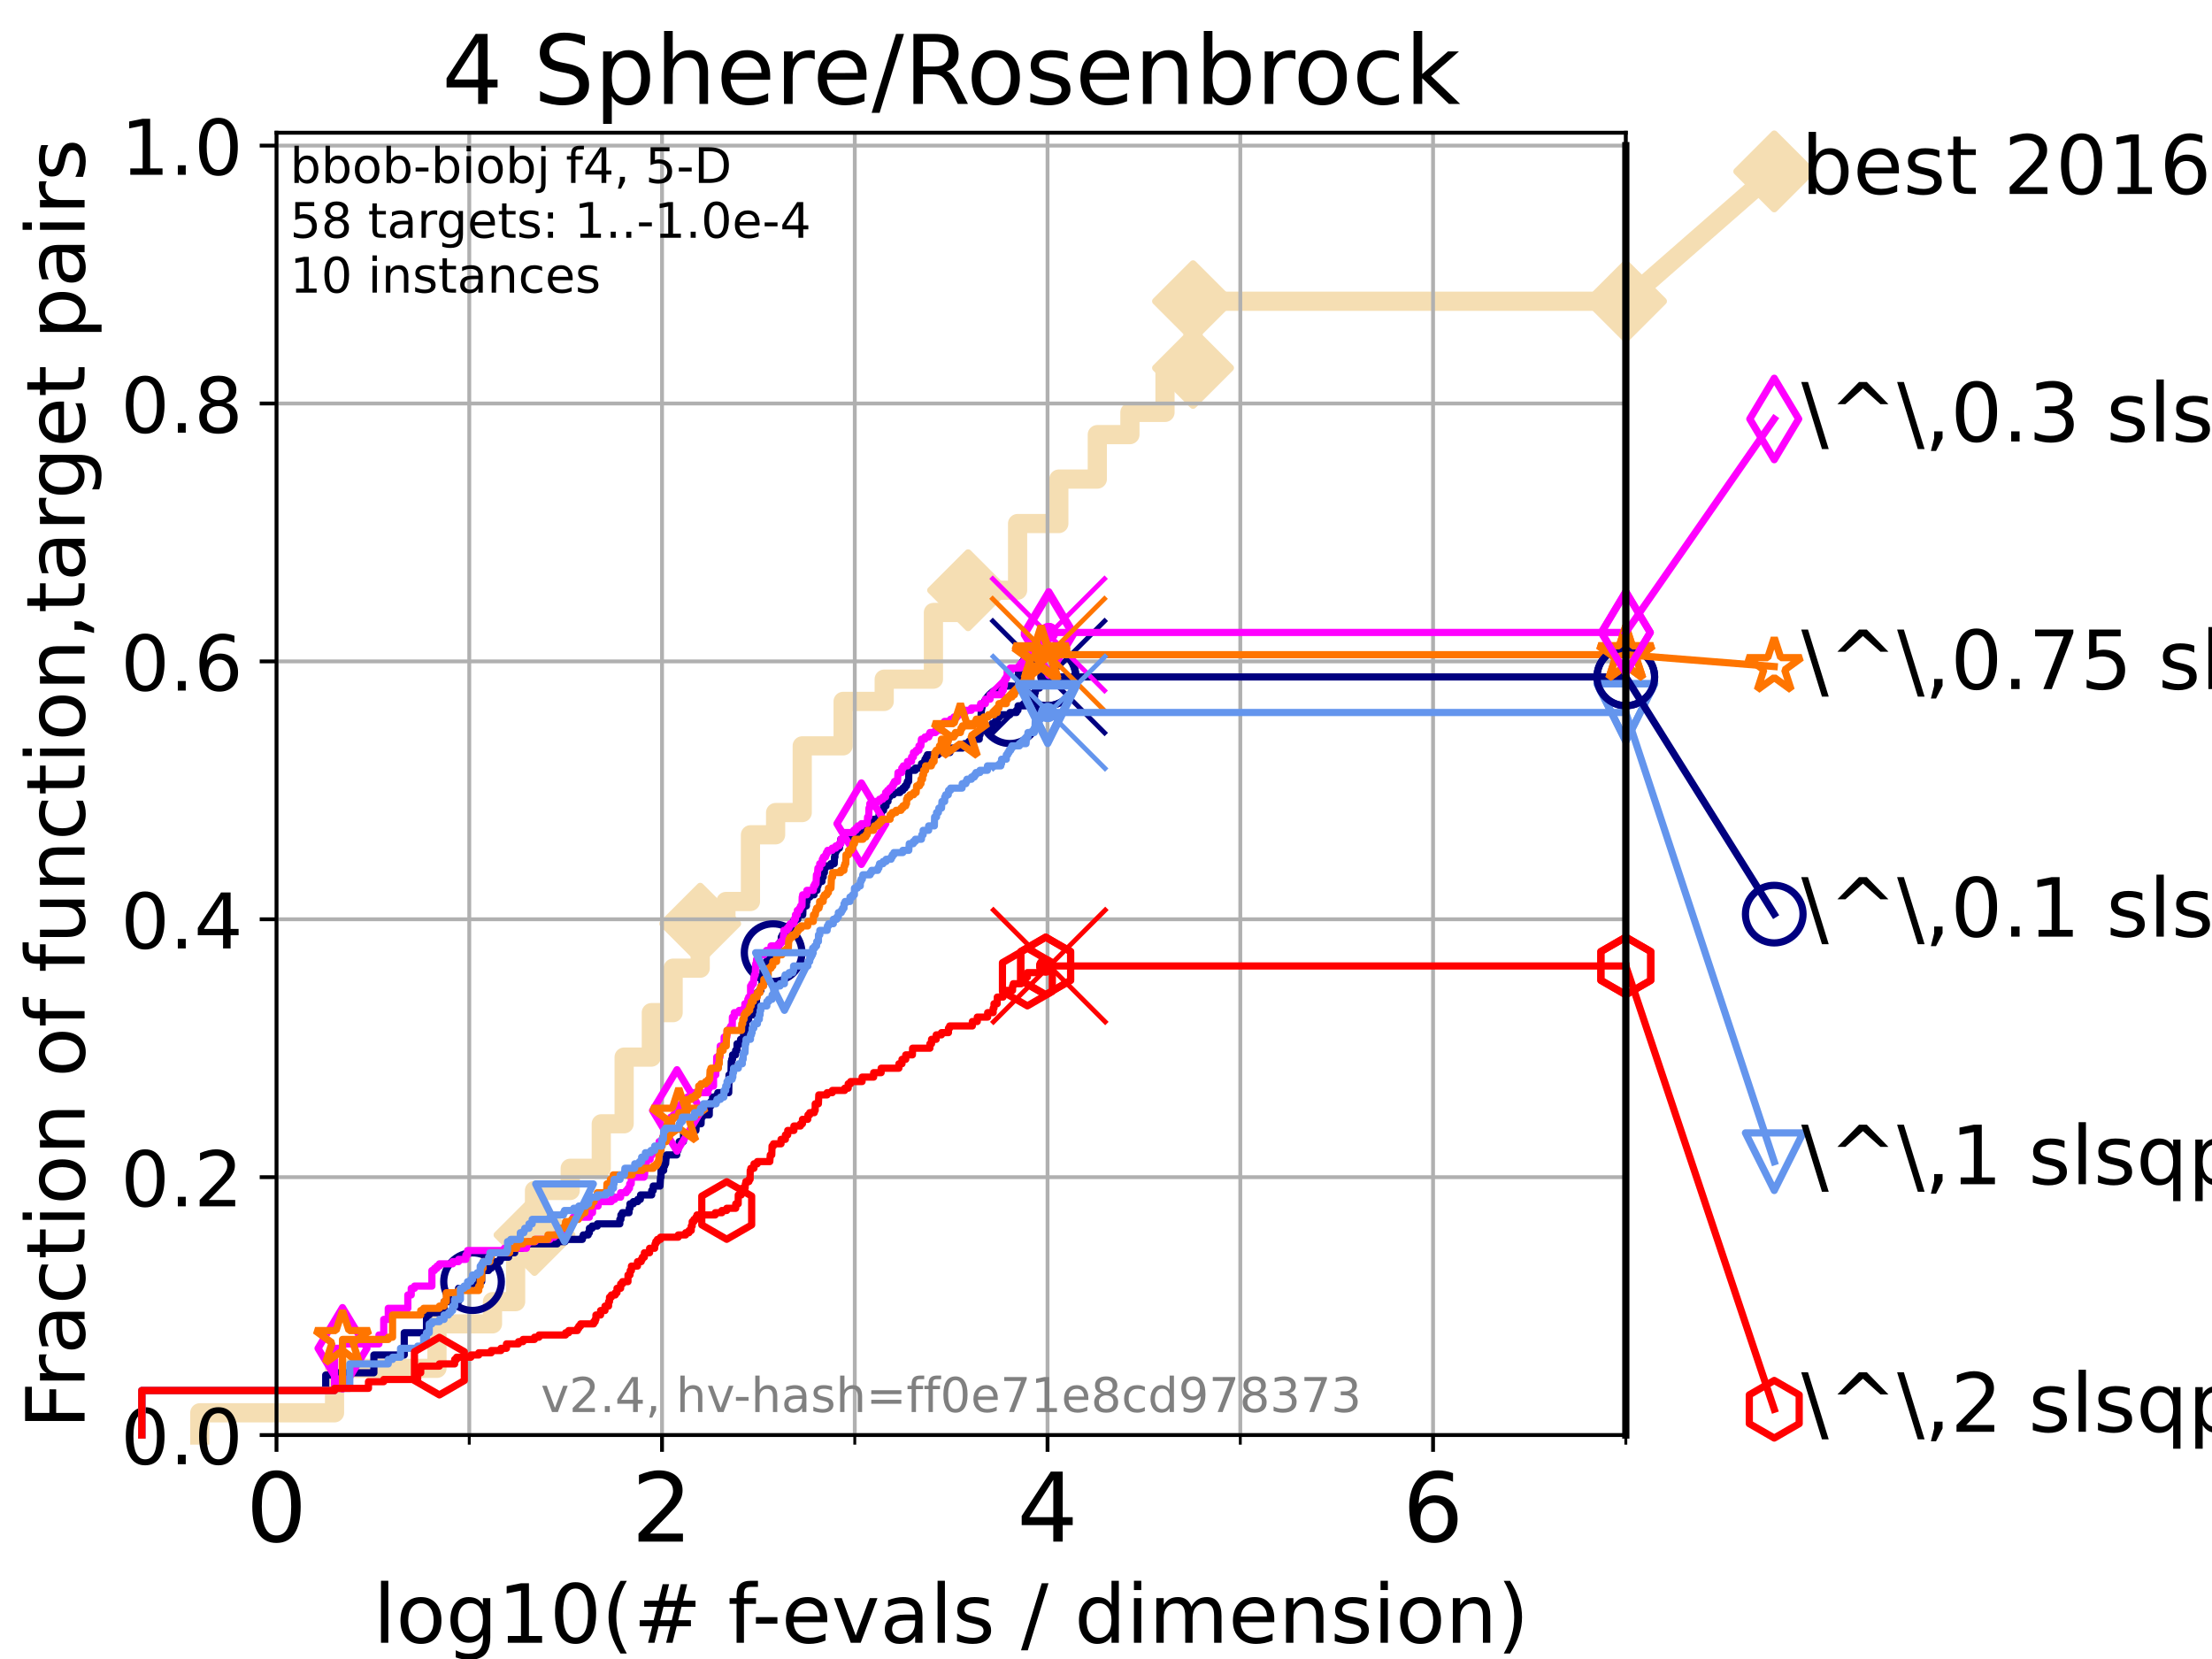 <?xml version="1.0" encoding="utf-8" standalone="no"?>
<!DOCTYPE svg PUBLIC "-//W3C//DTD SVG 1.1//EN"
  "http://www.w3.org/Graphics/SVG/1.1/DTD/svg11.dtd">
<!-- Created with matplotlib (https://matplotlib.org/) -->
<svg height="345.6pt" version="1.1" viewBox="0 0 460.8 345.6" width="460.8pt" xmlns="http://www.w3.org/2000/svg" xmlns:xlink="http://www.w3.org/1999/xlink">
 <defs>
  <style type="text/css">*{stroke-linecap:butt;stroke-linejoin:round;}</style>
 </defs>
 <g id="figure_1">
  <g id="patch_1">
   <path d="M 0 345.6 
L 460.8 345.6 
L 460.8 0 
L 0 0 
z
" style="fill:#ffffff;"/>
  </g>
  <g id="axes_1">
   <g id="patch_2">
    <path d="M 57.6 298.944 
L 338.688 298.944 
L 338.688 27.648 
L 57.6 27.648 
z
" style="fill:#ffffff;"/>
   </g>
   <g id="line2d_1">
    <path d="M 41.621 298.944 
L 41.621 294.313 
L 69.688 294.313 
L 69.688 285.05 
L 91.03 285.05 
L 91.03 275.788 
L 102.597 275.788 
L 102.597 271.157 
L 107.415 271.157 
L 107.415 257.263 
L 111.346 257.263 
L 111.346 248.001 
L 118.787 248.001 
L 118.787 243.37 
L 125.256 243.37 
L 125.256 234.107 
L 130.019 234.107 
L 130.019 220.214 
L 135.682 220.214 
L 135.682 210.951 
L 140.226 210.951 
L 140.226 201.689 
L 145.866 201.689 
L 145.866 192.426 
L 151.228 192.426 
L 151.228 187.795 
L 156.334 187.795 
L 156.334 173.901 
L 161.574 173.901 
L 161.574 169.27 
L 167.119 169.27 
L 167.119 155.377 
L 175.638 155.377 
L 175.638 146.114 
L 184.196 146.114 
L 184.196 141.483 
L 194.45 141.483 
L 194.45 127.589 
L 201.671 127.589 
L 201.671 122.958 
L 211.982 122.958 
L 211.982 109.065 
L 220.571 109.065 
L 220.571 99.802 
L 228.589 99.802 
L 228.589 90.54 
L 235.382 90.54 
L 235.382 85.909 
L 242.691 85.909 
L 242.691 76.646 
L 248.531 76.646 
L 248.531 62.753 
L 338.688 62.753 
" style="fill:none;stroke:#f5deb3;stroke-linecap:square;stroke-width:4;"/>
   </g>
   <g id="line2d_2">
    <defs>
     <path d="M 0 7.778 
L 7.778 0 
L 0 -7.778 
L -7.778 0 
z
" id="m8c22c61e34" style="stroke:#f5deb3;stroke-linejoin:miter;stroke-width:1.5;"/>
    </defs>
    <g>
     <use style="fill:#f5deb3;stroke:#f5deb3;stroke-linejoin:miter;stroke-width:1.5;" x="111.346" xlink:href="#m8c22c61e34" y="257.263"/>
     <use style="fill:#f5deb3;stroke:#f5deb3;stroke-linejoin:miter;stroke-width:1.5;" x="145.866" xlink:href="#m8c22c61e34" y="192.426"/>
     <use style="fill:#f5deb3;stroke:#f5deb3;stroke-linejoin:miter;stroke-width:1.5;" x="201.671" xlink:href="#m8c22c61e34" y="122.958"/>
     <use style="fill:#f5deb3;stroke:#f5deb3;stroke-linejoin:miter;stroke-width:1.5;" x="248.531" xlink:href="#m8c22c61e34" y="76.646"/>
     <use style="fill:#f5deb3;stroke:#f5deb3;stroke-linejoin:miter;stroke-width:1.5;" x="248.531" xlink:href="#m8c22c61e34" y="62.753"/>
     <use style="fill:#f5deb3;stroke:#f5deb3;stroke-linejoin:miter;stroke-width:1.5;" x="338.688" xlink:href="#m8c22c61e34" y="62.753"/>
    </g>
   </g>
   <g id="line2d_3">
    <path style="fill:none;stroke:#f5deb3;stroke-linecap:square;stroke-width:4;"/>
    <g/>
   </g>
   <g id="line2d_4">
    <path d="M 338.688 62.753 
L 369.608 35.706 
" style="fill:none;stroke:#f5deb3;stroke-linecap:square;stroke-width:4;"/>
    <g>
     <use style="fill:#f5deb3;stroke:#f5deb3;stroke-linejoin:miter;stroke-width:1.5;" x="338.688" xlink:href="#m8c22c61e34" y="62.753"/>
     <use style="fill:#f5deb3;stroke:#f5deb3;stroke-linejoin:miter;stroke-width:1.5;" x="369.608" xlink:href="#m8c22c61e34" y="35.706"/>
    </g>
   </g>
   <g id="matplotlib.axis_1">
    <g id="xtick_1">
     <g id="line2d_5">
      <path clip-path="url(#pc091675011)" d="M 57.6 298.944 
L 57.6 27.648 
" style="fill:none;stroke:#b0b0b0;stroke-linecap:square;stroke-width:0.8;"/>
     </g>
     <g id="line2d_6">
      <defs>
       <path d="M 0 0 
L 0 3.5 
" id="m849095dca4" style="stroke:#000000;stroke-width:0.8;"/>
      </defs>
      <g>
       <use style="stroke:#000000;stroke-width:0.8;" x="57.6" xlink:href="#m849095dca4" y="298.944"/>
      </g>
     </g>
     <g id="text_1">
      <!-- 0 -->
      <g transform="translate(51.237 321.141)scale(0.2 -0.2)">
       <defs>
        <path d="M 31.781 66.406 
Q 24.172 66.406 20.328 58.906 
Q 16.5 51.422 16.5 36.375 
Q 16.5 21.391 20.328 13.891 
Q 24.172 6.391 31.781 6.391 
Q 39.453 6.391 43.281 13.891 
Q 47.125 21.391 47.125 36.375 
Q 47.125 51.422 43.281 58.906 
Q 39.453 66.406 31.781 66.406 
z
M 31.781 74.219 
Q 44.047 74.219 50.516 64.516 
Q 56.984 54.828 56.984 36.375 
Q 56.984 17.969 50.516 8.266 
Q 44.047 -1.422 31.781 -1.422 
Q 19.531 -1.422 13.062 8.266 
Q 6.594 17.969 6.594 36.375 
Q 6.594 54.828 13.062 64.516 
Q 19.531 74.219 31.781 74.219 
z
" id="DejaVuSans-48"/>
       </defs>
       <use xlink:href="#DejaVuSans-48"/>
      </g>
     </g>
    </g>
    <g id="xtick_2">
     <g id="line2d_7">
      <path clip-path="url(#pc091675011)" d="M 137.911 298.944 
L 137.911 27.648 
" style="fill:none;stroke:#b0b0b0;stroke-linecap:square;stroke-width:0.8;"/>
     </g>
     <g id="line2d_8">
      <g>
       <use style="stroke:#000000;stroke-width:0.8;" x="137.911" xlink:href="#m849095dca4" y="298.944"/>
      </g>
     </g>
     <g id="text_2">
      <!-- 2 -->
      <g transform="translate(131.548 321.141)scale(0.2 -0.2)">
       <defs>
        <path d="M 19.188 8.297 
L 53.609 8.297 
L 53.609 0 
L 7.328 0 
L 7.328 8.297 
Q 12.938 14.109 22.625 23.891 
Q 32.328 33.688 34.812 36.531 
Q 39.547 41.844 41.422 45.531 
Q 43.312 49.219 43.312 52.781 
Q 43.312 58.594 39.234 62.25 
Q 35.156 65.922 28.609 65.922 
Q 23.969 65.922 18.812 64.312 
Q 13.672 62.703 7.812 59.422 
L 7.812 69.391 
Q 13.766 71.781 18.938 73 
Q 24.125 74.219 28.422 74.219 
Q 39.75 74.219 46.484 68.547 
Q 53.219 62.891 53.219 53.422 
Q 53.219 48.922 51.531 44.891 
Q 49.859 40.875 45.406 35.406 
Q 44.188 33.984 37.641 27.219 
Q 31.109 20.453 19.188 8.297 
z
" id="DejaVuSans-50"/>
       </defs>
       <use xlink:href="#DejaVuSans-50"/>
      </g>
     </g>
    </g>
    <g id="xtick_3">
     <g id="line2d_9">
      <path clip-path="url(#pc091675011)" d="M 218.222 298.944 
L 218.222 27.648 
" style="fill:none;stroke:#b0b0b0;stroke-linecap:square;stroke-width:0.8;"/>
     </g>
     <g id="line2d_10">
      <g>
       <use style="stroke:#000000;stroke-width:0.8;" x="218.222" xlink:href="#m849095dca4" y="298.944"/>
      </g>
     </g>
     <g id="text_3">
      <!-- 4 -->
      <g transform="translate(211.859 321.141)scale(0.2 -0.2)">
       <defs>
        <path d="M 37.797 64.312 
L 12.891 25.391 
L 37.797 25.391 
z
M 35.203 72.906 
L 47.609 72.906 
L 47.609 25.391 
L 58.016 25.391 
L 58.016 17.188 
L 47.609 17.188 
L 47.609 0 
L 37.797 0 
L 37.797 17.188 
L 4.891 17.188 
L 4.891 26.703 
z
" id="DejaVuSans-52"/>
       </defs>
       <use xlink:href="#DejaVuSans-52"/>
      </g>
     </g>
    </g>
    <g id="xtick_4">
     <g id="line2d_11">
      <path clip-path="url(#pc091675011)" d="M 298.533 298.944 
L 298.533 27.648 
" style="fill:none;stroke:#b0b0b0;stroke-linecap:square;stroke-width:0.8;"/>
     </g>
     <g id="line2d_12">
      <g>
       <use style="stroke:#000000;stroke-width:0.8;" x="298.533" xlink:href="#m849095dca4" y="298.944"/>
      </g>
     </g>
     <g id="text_4">
      <!-- 6 -->
      <g transform="translate(292.17 321.141)scale(0.2 -0.2)">
       <defs>
        <path d="M 33.016 40.375 
Q 26.375 40.375 22.484 35.828 
Q 18.609 31.297 18.609 23.391 
Q 18.609 15.531 22.484 10.953 
Q 26.375 6.391 33.016 6.391 
Q 39.656 6.391 43.531 10.953 
Q 47.406 15.531 47.406 23.391 
Q 47.406 31.297 43.531 35.828 
Q 39.656 40.375 33.016 40.375 
z
M 52.594 71.297 
L 52.594 62.312 
Q 48.875 64.062 45.094 64.984 
Q 41.312 65.922 37.594 65.922 
Q 27.828 65.922 22.672 59.328 
Q 17.531 52.734 16.797 39.406 
Q 19.672 43.656 24.016 45.922 
Q 28.375 48.188 33.594 48.188 
Q 44.578 48.188 50.953 41.516 
Q 57.328 34.859 57.328 23.391 
Q 57.328 12.156 50.688 5.359 
Q 44.047 -1.422 33.016 -1.422 
Q 20.359 -1.422 13.672 8.266 
Q 6.984 17.969 6.984 36.375 
Q 6.984 53.656 15.188 63.938 
Q 23.391 74.219 37.203 74.219 
Q 40.922 74.219 44.703 73.484 
Q 48.484 72.75 52.594 71.297 
z
" id="DejaVuSans-54"/>
       </defs>
       <use xlink:href="#DejaVuSans-54"/>
      </g>
     </g>
    </g>
    <g id="xtick_5">
     <g id="line2d_13">
      <path clip-path="url(#pc091675011)" d="M 97.755 298.944 
L 97.755 27.648 
" style="fill:none;stroke:#b0b0b0;stroke-linecap:square;stroke-width:0.8;"/>
     </g>
     <g id="line2d_14">
      <defs>
       <path d="M 0 0 
L 0 2 
" id="m0c86368731" style="stroke:#000000;stroke-width:0.6;"/>
      </defs>
      <g>
       <use style="stroke:#000000;stroke-width:0.6;" x="97.755" xlink:href="#m0c86368731" y="298.944"/>
      </g>
     </g>
    </g>
    <g id="xtick_6">
     <g id="line2d_15">
      <path clip-path="url(#pc091675011)" d="M 178.066 298.944 
L 178.066 27.648 
" style="fill:none;stroke:#b0b0b0;stroke-linecap:square;stroke-width:0.8;"/>
     </g>
     <g id="line2d_16">
      <g>
       <use style="stroke:#000000;stroke-width:0.6;" x="178.066" xlink:href="#m0c86368731" y="298.944"/>
      </g>
     </g>
    </g>
    <g id="xtick_7">
     <g id="line2d_17">
      <path clip-path="url(#pc091675011)" d="M 258.377 298.944 
L 258.377 27.648 
" style="fill:none;stroke:#b0b0b0;stroke-linecap:square;stroke-width:0.8;"/>
     </g>
     <g id="line2d_18">
      <g>
       <use style="stroke:#000000;stroke-width:0.6;" x="258.377" xlink:href="#m0c86368731" y="298.944"/>
      </g>
     </g>
    </g>
    <g id="xtick_8">
     <g id="line2d_19">
      <path clip-path="url(#pc091675011)" d="M 338.688 298.944 
L 338.688 27.648 
" style="fill:none;stroke:#b0b0b0;stroke-linecap:square;stroke-width:0.8;"/>
     </g>
     <g id="line2d_20">
      <g>
       <use style="stroke:#000000;stroke-width:0.6;" x="338.688" xlink:href="#m0c86368731" y="298.944"/>
      </g>
     </g>
    </g>
    <g id="text_5">
     <!-- log10(# f-evals / dimension) -->
     <g transform="translate(77.764 342.218)scale(0.17 -0.17)">
      <defs>
       <path d="M 9.422 75.984 
L 18.406 75.984 
L 18.406 0 
L 9.422 0 
z
" id="DejaVuSans-108"/>
       <path d="M 30.609 48.391 
Q 23.391 48.391 19.188 42.75 
Q 14.984 37.109 14.984 27.297 
Q 14.984 17.484 19.156 11.844 
Q 23.344 6.203 30.609 6.203 
Q 37.797 6.203 41.984 11.859 
Q 46.188 17.531 46.188 27.297 
Q 46.188 37.016 41.984 42.703 
Q 37.797 48.391 30.609 48.391 
z
M 30.609 56 
Q 42.328 56 49.016 48.375 
Q 55.719 40.766 55.719 27.297 
Q 55.719 13.875 49.016 6.219 
Q 42.328 -1.422 30.609 -1.422 
Q 18.844 -1.422 12.172 6.219 
Q 5.516 13.875 5.516 27.297 
Q 5.516 40.766 12.172 48.375 
Q 18.844 56 30.609 56 
z
" id="DejaVuSans-111"/>
       <path d="M 45.406 27.984 
Q 45.406 37.75 41.375 43.109 
Q 37.359 48.484 30.078 48.484 
Q 22.859 48.484 18.828 43.109 
Q 14.797 37.75 14.797 27.984 
Q 14.797 18.266 18.828 12.891 
Q 22.859 7.516 30.078 7.516 
Q 37.359 7.516 41.375 12.891 
Q 45.406 18.266 45.406 27.984 
z
M 54.391 6.781 
Q 54.391 -7.172 48.188 -13.984 
Q 42 -20.797 29.203 -20.797 
Q 24.469 -20.797 20.266 -20.094 
Q 16.062 -19.391 12.109 -17.922 
L 12.109 -9.188 
Q 16.062 -11.328 19.922 -12.344 
Q 23.781 -13.375 27.781 -13.375 
Q 36.625 -13.375 41.016 -8.766 
Q 45.406 -4.156 45.406 5.172 
L 45.406 9.625 
Q 42.625 4.781 38.281 2.391 
Q 33.938 0 27.875 0 
Q 17.828 0 11.672 7.656 
Q 5.516 15.328 5.516 27.984 
Q 5.516 40.672 11.672 48.328 
Q 17.828 56 27.875 56 
Q 33.938 56 38.281 53.609 
Q 42.625 51.219 45.406 46.391 
L 45.406 54.688 
L 54.391 54.688 
z
" id="DejaVuSans-103"/>
       <path d="M 12.406 8.297 
L 28.516 8.297 
L 28.516 63.922 
L 10.984 60.406 
L 10.984 69.391 
L 28.422 72.906 
L 38.281 72.906 
L 38.281 8.297 
L 54.391 8.297 
L 54.391 0 
L 12.406 0 
z
" id="DejaVuSans-49"/>
       <path d="M 31 75.875 
Q 24.469 64.656 21.281 53.656 
Q 18.109 42.672 18.109 31.391 
Q 18.109 20.125 21.312 9.062 
Q 24.516 -2 31 -13.188 
L 23.188 -13.188 
Q 15.875 -1.703 12.234 9.375 
Q 8.594 20.453 8.594 31.391 
Q 8.594 42.281 12.203 53.312 
Q 15.828 64.359 23.188 75.875 
z
" id="DejaVuSans-40"/>
       <path d="M 51.125 44 
L 36.922 44 
L 32.812 27.688 
L 47.125 27.688 
z
M 43.797 71.781 
L 38.719 51.516 
L 52.984 51.516 
L 58.109 71.781 
L 65.922 71.781 
L 60.891 51.516 
L 76.125 51.516 
L 76.125 44 
L 58.984 44 
L 54.984 27.688 
L 70.516 27.688 
L 70.516 20.219 
L 53.078 20.219 
L 48 0 
L 40.188 0 
L 45.219 20.219 
L 30.906 20.219 
L 25.875 0 
L 18.016 0 
L 23.094 20.219 
L 7.719 20.219 
L 7.719 27.688 
L 24.906 27.688 
L 29 44 
L 13.281 44 
L 13.281 51.516 
L 30.906 51.516 
L 35.891 71.781 
z
" id="DejaVuSans-35"/>
       <path id="DejaVuSans-32"/>
       <path d="M 37.109 75.984 
L 37.109 68.5 
L 28.516 68.5 
Q 23.688 68.5 21.797 66.547 
Q 19.922 64.594 19.922 59.516 
L 19.922 54.688 
L 34.719 54.688 
L 34.719 47.703 
L 19.922 47.703 
L 19.922 0 
L 10.891 0 
L 10.891 47.703 
L 2.297 47.703 
L 2.297 54.688 
L 10.891 54.688 
L 10.891 58.5 
Q 10.891 67.625 15.141 71.797 
Q 19.391 75.984 28.609 75.984 
z
" id="DejaVuSans-102"/>
       <path d="M 4.891 31.391 
L 31.203 31.391 
L 31.203 23.391 
L 4.891 23.391 
z
" id="DejaVuSans-45"/>
       <path d="M 56.203 29.594 
L 56.203 25.203 
L 14.891 25.203 
Q 15.484 15.922 20.484 11.062 
Q 25.484 6.203 34.422 6.203 
Q 39.594 6.203 44.453 7.469 
Q 49.312 8.734 54.109 11.281 
L 54.109 2.781 
Q 49.266 0.734 44.188 -0.344 
Q 39.109 -1.422 33.891 -1.422 
Q 20.797 -1.422 13.156 6.188 
Q 5.516 13.812 5.516 26.812 
Q 5.516 40.234 12.766 48.109 
Q 20.016 56 32.328 56 
Q 43.359 56 49.781 48.891 
Q 56.203 41.797 56.203 29.594 
z
M 47.219 32.234 
Q 47.125 39.594 43.094 43.984 
Q 39.062 48.391 32.422 48.391 
Q 24.906 48.391 20.391 44.141 
Q 15.875 39.891 15.188 32.172 
z
" id="DejaVuSans-101"/>
       <path d="M 2.984 54.688 
L 12.5 54.688 
L 29.594 8.797 
L 46.688 54.688 
L 56.203 54.688 
L 35.688 0 
L 23.484 0 
z
" id="DejaVuSans-118"/>
       <path d="M 34.281 27.484 
Q 23.391 27.484 19.188 25 
Q 14.984 22.516 14.984 16.5 
Q 14.984 11.719 18.141 8.906 
Q 21.297 6.109 26.703 6.109 
Q 34.188 6.109 38.703 11.406 
Q 43.219 16.703 43.219 25.484 
L 43.219 27.484 
z
M 52.203 31.203 
L 52.203 0 
L 43.219 0 
L 43.219 8.297 
Q 40.141 3.328 35.547 0.953 
Q 30.953 -1.422 24.312 -1.422 
Q 15.922 -1.422 10.953 3.297 
Q 6 8.016 6 15.922 
Q 6 25.141 12.172 29.828 
Q 18.359 34.516 30.609 34.516 
L 43.219 34.516 
L 43.219 35.406 
Q 43.219 41.609 39.141 45 
Q 35.062 48.391 27.688 48.391 
Q 23 48.391 18.547 47.266 
Q 14.109 46.141 10.016 43.891 
L 10.016 52.203 
Q 14.938 54.109 19.578 55.047 
Q 24.219 56 28.609 56 
Q 40.484 56 46.344 49.844 
Q 52.203 43.703 52.203 31.203 
z
" id="DejaVuSans-97"/>
       <path d="M 44.281 53.078 
L 44.281 44.578 
Q 40.484 46.531 36.375 47.5 
Q 32.281 48.484 27.875 48.484 
Q 21.188 48.484 17.844 46.438 
Q 14.5 44.391 14.5 40.281 
Q 14.5 37.156 16.891 35.375 
Q 19.281 33.594 26.516 31.984 
L 29.594 31.297 
Q 39.156 29.25 43.188 25.516 
Q 47.219 21.781 47.219 15.094 
Q 47.219 7.469 41.188 3.016 
Q 35.156 -1.422 24.609 -1.422 
Q 20.219 -1.422 15.453 -0.562 
Q 10.688 0.297 5.422 2 
L 5.422 11.281 
Q 10.406 8.688 15.234 7.391 
Q 20.062 6.109 24.812 6.109 
Q 31.156 6.109 34.562 8.281 
Q 37.984 10.453 37.984 14.406 
Q 37.984 18.062 35.516 20.016 
Q 33.062 21.969 24.703 23.781 
L 21.578 24.516 
Q 13.234 26.266 9.516 29.906 
Q 5.812 33.547 5.812 39.891 
Q 5.812 47.609 11.281 51.797 
Q 16.75 56 26.812 56 
Q 31.781 56 36.172 55.266 
Q 40.578 54.547 44.281 53.078 
z
" id="DejaVuSans-115"/>
       <path d="M 25.391 72.906 
L 33.688 72.906 
L 8.297 -9.281 
L 0 -9.281 
z
" id="DejaVuSans-47"/>
       <path d="M 45.406 46.391 
L 45.406 75.984 
L 54.391 75.984 
L 54.391 0 
L 45.406 0 
L 45.406 8.203 
Q 42.578 3.328 38.25 0.953 
Q 33.938 -1.422 27.875 -1.422 
Q 17.969 -1.422 11.734 6.484 
Q 5.516 14.406 5.516 27.297 
Q 5.516 40.188 11.734 48.094 
Q 17.969 56 27.875 56 
Q 33.938 56 38.25 53.625 
Q 42.578 51.266 45.406 46.391 
z
M 14.797 27.297 
Q 14.797 17.391 18.875 11.75 
Q 22.953 6.109 30.078 6.109 
Q 37.203 6.109 41.297 11.75 
Q 45.406 17.391 45.406 27.297 
Q 45.406 37.203 41.297 42.844 
Q 37.203 48.484 30.078 48.484 
Q 22.953 48.484 18.875 42.844 
Q 14.797 37.203 14.797 27.297 
z
" id="DejaVuSans-100"/>
       <path d="M 9.422 54.688 
L 18.406 54.688 
L 18.406 0 
L 9.422 0 
z
M 9.422 75.984 
L 18.406 75.984 
L 18.406 64.594 
L 9.422 64.594 
z
" id="DejaVuSans-105"/>
       <path d="M 52 44.188 
Q 55.375 50.25 60.062 53.125 
Q 64.75 56 71.094 56 
Q 79.641 56 84.281 50.016 
Q 88.922 44.047 88.922 33.016 
L 88.922 0 
L 79.891 0 
L 79.891 32.719 
Q 79.891 40.578 77.094 44.375 
Q 74.312 48.188 68.609 48.188 
Q 61.625 48.188 57.562 43.547 
Q 53.516 38.922 53.516 30.906 
L 53.516 0 
L 44.484 0 
L 44.484 32.719 
Q 44.484 40.625 41.703 44.406 
Q 38.922 48.188 33.109 48.188 
Q 26.219 48.188 22.156 43.531 
Q 18.109 38.875 18.109 30.906 
L 18.109 0 
L 9.078 0 
L 9.078 54.688 
L 18.109 54.688 
L 18.109 46.188 
Q 21.188 51.219 25.484 53.609 
Q 29.781 56 35.688 56 
Q 41.656 56 45.828 52.969 
Q 50 49.953 52 44.188 
z
" id="DejaVuSans-109"/>
       <path d="M 54.891 33.016 
L 54.891 0 
L 45.906 0 
L 45.906 32.719 
Q 45.906 40.484 42.875 44.328 
Q 39.844 48.188 33.797 48.188 
Q 26.516 48.188 22.312 43.547 
Q 18.109 38.922 18.109 30.906 
L 18.109 0 
L 9.078 0 
L 9.078 54.688 
L 18.109 54.688 
L 18.109 46.188 
Q 21.344 51.125 25.703 53.562 
Q 30.078 56 35.797 56 
Q 45.219 56 50.047 50.172 
Q 54.891 44.344 54.891 33.016 
z
" id="DejaVuSans-110"/>
       <path d="M 8.016 75.875 
L 15.828 75.875 
Q 23.141 64.359 26.781 53.312 
Q 30.422 42.281 30.422 31.391 
Q 30.422 20.453 26.781 9.375 
Q 23.141 -1.703 15.828 -13.188 
L 8.016 -13.188 
Q 14.5 -2 17.703 9.062 
Q 20.906 20.125 20.906 31.391 
Q 20.906 42.672 17.703 53.656 
Q 14.5 64.656 8.016 75.875 
z
" id="DejaVuSans-41"/>
      </defs>
      <use xlink:href="#DejaVuSans-108"/>
      <use x="27.783" xlink:href="#DejaVuSans-111"/>
      <use x="88.965" xlink:href="#DejaVuSans-103"/>
      <use x="152.441" xlink:href="#DejaVuSans-49"/>
      <use x="216.064" xlink:href="#DejaVuSans-48"/>
      <use x="279.688" xlink:href="#DejaVuSans-40"/>
      <use x="318.701" xlink:href="#DejaVuSans-35"/>
      <use x="402.49" xlink:href="#DejaVuSans-32"/>
      <use x="434.277" xlink:href="#DejaVuSans-102"/>
      <use x="463.982" xlink:href="#DejaVuSans-45"/>
      <use x="500.066" xlink:href="#DejaVuSans-101"/>
      <use x="561.59" xlink:href="#DejaVuSans-118"/>
      <use x="620.77" xlink:href="#DejaVuSans-97"/>
      <use x="682.049" xlink:href="#DejaVuSans-108"/>
      <use x="709.832" xlink:href="#DejaVuSans-115"/>
      <use x="761.932" xlink:href="#DejaVuSans-32"/>
      <use x="793.719" xlink:href="#DejaVuSans-47"/>
      <use x="827.41" xlink:href="#DejaVuSans-32"/>
      <use x="859.197" xlink:href="#DejaVuSans-100"/>
      <use x="922.674" xlink:href="#DejaVuSans-105"/>
      <use x="950.457" xlink:href="#DejaVuSans-109"/>
      <use x="1047.869" xlink:href="#DejaVuSans-101"/>
      <use x="1109.393" xlink:href="#DejaVuSans-110"/>
      <use x="1172.771" xlink:href="#DejaVuSans-115"/>
      <use x="1224.871" xlink:href="#DejaVuSans-105"/>
      <use x="1252.654" xlink:href="#DejaVuSans-111"/>
      <use x="1313.836" xlink:href="#DejaVuSans-110"/>
      <use x="1377.215" xlink:href="#DejaVuSans-41"/>
     </g>
    </g>
   </g>
   <g id="matplotlib.axis_2">
    <g id="ytick_1">
     <g id="line2d_21">
      <path clip-path="url(#pc091675011)" d="M 57.6 298.944 
L 338.688 298.944 
" style="fill:none;stroke:#b0b0b0;stroke-linecap:square;stroke-width:0.8;"/>
     </g>
     <g id="line2d_22">
      <defs>
       <path d="M 0 0 
L -3.5 0 
" id="maa735d3451" style="stroke:#000000;stroke-width:0.8;"/>
      </defs>
      <g>
       <use style="stroke:#000000;stroke-width:0.8;" x="57.6" xlink:href="#maa735d3451" y="298.944"/>
      </g>
     </g>
     <g id="text_6">
      <!-- 0.0 -->
      <g transform="translate(25.155 305.023)scale(0.16 -0.16)">
       <defs>
        <path d="M 10.688 12.406 
L 21 12.406 
L 21 0 
L 10.688 0 
z
" id="DejaVuSans-46"/>
       </defs>
       <use xlink:href="#DejaVuSans-48"/>
       <use x="63.623" xlink:href="#DejaVuSans-46"/>
       <use x="95.41" xlink:href="#DejaVuSans-48"/>
      </g>
     </g>
    </g>
    <g id="ytick_2">
     <g id="line2d_23">
      <path clip-path="url(#pc091675011)" d="M 57.6 245.222 
L 338.688 245.222 
" style="fill:none;stroke:#b0b0b0;stroke-linecap:square;stroke-width:0.8;"/>
     </g>
     <g id="line2d_24">
      <g>
       <use style="stroke:#000000;stroke-width:0.8;" x="57.6" xlink:href="#maa735d3451" y="245.222"/>
      </g>
     </g>
     <g id="text_7">
      <!-- 0.2 -->
      <g transform="translate(25.155 251.301)scale(0.16 -0.16)">
       <use xlink:href="#DejaVuSans-48"/>
       <use x="63.623" xlink:href="#DejaVuSans-46"/>
       <use x="95.41" xlink:href="#DejaVuSans-50"/>
      </g>
     </g>
    </g>
    <g id="ytick_3">
     <g id="line2d_25">
      <path clip-path="url(#pc091675011)" d="M 57.6 191.5 
L 338.688 191.5 
" style="fill:none;stroke:#b0b0b0;stroke-linecap:square;stroke-width:0.8;"/>
     </g>
     <g id="line2d_26">
      <g>
       <use style="stroke:#000000;stroke-width:0.8;" x="57.6" xlink:href="#maa735d3451" y="191.5"/>
      </g>
     </g>
     <g id="text_8">
      <!-- 0.4 -->
      <g transform="translate(25.155 197.579)scale(0.16 -0.16)">
       <use xlink:href="#DejaVuSans-48"/>
       <use x="63.623" xlink:href="#DejaVuSans-46"/>
       <use x="95.41" xlink:href="#DejaVuSans-52"/>
      </g>
     </g>
    </g>
    <g id="ytick_4">
     <g id="line2d_27">
      <path clip-path="url(#pc091675011)" d="M 57.6 137.778 
L 338.688 137.778 
" style="fill:none;stroke:#b0b0b0;stroke-linecap:square;stroke-width:0.8;"/>
     </g>
     <g id="line2d_28">
      <g>
       <use style="stroke:#000000;stroke-width:0.8;" x="57.6" xlink:href="#maa735d3451" y="137.778"/>
      </g>
     </g>
     <g id="text_9">
      <!-- 0.6 -->
      <g transform="translate(25.155 143.857)scale(0.16 -0.16)">
       <use xlink:href="#DejaVuSans-48"/>
       <use x="63.623" xlink:href="#DejaVuSans-46"/>
       <use x="95.41" xlink:href="#DejaVuSans-54"/>
      </g>
     </g>
    </g>
    <g id="ytick_5">
     <g id="line2d_29">
      <path clip-path="url(#pc091675011)" d="M 57.6 84.056 
L 338.688 84.056 
" style="fill:none;stroke:#b0b0b0;stroke-linecap:square;stroke-width:0.8;"/>
     </g>
     <g id="line2d_30">
      <g>
       <use style="stroke:#000000;stroke-width:0.8;" x="57.6" xlink:href="#maa735d3451" y="84.056"/>
      </g>
     </g>
     <g id="text_10">
      <!-- 0.8 -->
      <g transform="translate(25.155 90.135)scale(0.16 -0.16)">
       <defs>
        <path d="M 31.781 34.625 
Q 24.75 34.625 20.719 30.859 
Q 16.703 27.094 16.703 20.516 
Q 16.703 13.922 20.719 10.156 
Q 24.75 6.391 31.781 6.391 
Q 38.812 6.391 42.859 10.172 
Q 46.922 13.969 46.922 20.516 
Q 46.922 27.094 42.891 30.859 
Q 38.875 34.625 31.781 34.625 
z
M 21.922 38.812 
Q 15.578 40.375 12.031 44.719 
Q 8.5 49.078 8.5 55.328 
Q 8.5 64.062 14.719 69.141 
Q 20.953 74.219 31.781 74.219 
Q 42.672 74.219 48.875 69.141 
Q 55.078 64.062 55.078 55.328 
Q 55.078 49.078 51.531 44.719 
Q 48 40.375 41.703 38.812 
Q 48.828 37.156 52.797 32.312 
Q 56.781 27.484 56.781 20.516 
Q 56.781 9.906 50.312 4.234 
Q 43.844 -1.422 31.781 -1.422 
Q 19.734 -1.422 13.25 4.234 
Q 6.781 9.906 6.781 20.516 
Q 6.781 27.484 10.781 32.312 
Q 14.797 37.156 21.922 38.812 
z
M 18.312 54.391 
Q 18.312 48.734 21.844 45.562 
Q 25.391 42.391 31.781 42.391 
Q 38.141 42.391 41.719 45.562 
Q 45.312 48.734 45.312 54.391 
Q 45.312 60.062 41.719 63.234 
Q 38.141 66.406 31.781 66.406 
Q 25.391 66.406 21.844 63.234 
Q 18.312 60.062 18.312 54.391 
z
" id="DejaVuSans-56"/>
       </defs>
       <use xlink:href="#DejaVuSans-48"/>
       <use x="63.623" xlink:href="#DejaVuSans-46"/>
       <use x="95.41" xlink:href="#DejaVuSans-56"/>
      </g>
     </g>
    </g>
    <g id="ytick_6">
     <g id="line2d_31">
      <path clip-path="url(#pc091675011)" d="M 57.6 30.334 
L 338.688 30.334 
" style="fill:none;stroke:#b0b0b0;stroke-linecap:square;stroke-width:0.8;"/>
     </g>
     <g id="line2d_32">
      <g>
       <use style="stroke:#000000;stroke-width:0.8;" x="57.6" xlink:href="#maa735d3451" y="30.334"/>
      </g>
     </g>
     <g id="text_11">
      <!-- 1.0 -->
      <g transform="translate(25.155 36.413)scale(0.16 -0.16)">
       <use xlink:href="#DejaVuSans-49"/>
       <use x="63.623" xlink:href="#DejaVuSans-46"/>
       <use x="95.41" xlink:href="#DejaVuSans-48"/>
      </g>
     </g>
    </g>
    <g id="text_12">
     <!-- Fraction of function,target pairs -->
     <g transform="translate(17.62 297.681)rotate(-90)scale(0.17 -0.17)">
      <defs>
       <path d="M 9.812 72.906 
L 51.703 72.906 
L 51.703 64.594 
L 19.672 64.594 
L 19.672 43.109 
L 48.578 43.109 
L 48.578 34.812 
L 19.672 34.812 
L 19.672 0 
L 9.812 0 
z
" id="DejaVuSans-70"/>
       <path d="M 41.109 46.297 
Q 39.594 47.172 37.812 47.578 
Q 36.031 48 33.891 48 
Q 26.266 48 22.188 43.047 
Q 18.109 38.094 18.109 28.812 
L 18.109 0 
L 9.078 0 
L 9.078 54.688 
L 18.109 54.688 
L 18.109 46.188 
Q 20.953 51.172 25.484 53.578 
Q 30.031 56 36.531 56 
Q 37.453 56 38.578 55.875 
Q 39.703 55.766 41.062 55.516 
z
" id="DejaVuSans-114"/>
       <path d="M 48.781 52.594 
L 48.781 44.188 
Q 44.969 46.297 41.141 47.344 
Q 37.312 48.391 33.406 48.391 
Q 24.656 48.391 19.812 42.844 
Q 14.984 37.312 14.984 27.297 
Q 14.984 17.281 19.812 11.734 
Q 24.656 6.203 33.406 6.203 
Q 37.312 6.203 41.141 7.25 
Q 44.969 8.297 48.781 10.406 
L 48.781 2.094 
Q 45.016 0.344 40.984 -0.531 
Q 36.969 -1.422 32.422 -1.422 
Q 20.062 -1.422 12.781 6.344 
Q 5.516 14.109 5.516 27.297 
Q 5.516 40.672 12.859 48.328 
Q 20.219 56 33.016 56 
Q 37.156 56 41.109 55.141 
Q 45.062 54.297 48.781 52.594 
z
" id="DejaVuSans-99"/>
       <path d="M 18.312 70.219 
L 18.312 54.688 
L 36.812 54.688 
L 36.812 47.703 
L 18.312 47.703 
L 18.312 18.016 
Q 18.312 11.328 20.141 9.422 
Q 21.969 7.516 27.594 7.516 
L 36.812 7.516 
L 36.812 0 
L 27.594 0 
Q 17.188 0 13.234 3.875 
Q 9.281 7.766 9.281 18.016 
L 9.281 47.703 
L 2.688 47.703 
L 2.688 54.688 
L 9.281 54.688 
L 9.281 70.219 
z
" id="DejaVuSans-116"/>
       <path d="M 8.5 21.578 
L 8.5 54.688 
L 17.484 54.688 
L 17.484 21.922 
Q 17.484 14.156 20.5 10.266 
Q 23.531 6.391 29.594 6.391 
Q 36.859 6.391 41.078 11.031 
Q 45.312 15.672 45.312 23.688 
L 45.312 54.688 
L 54.297 54.688 
L 54.297 0 
L 45.312 0 
L 45.312 8.406 
Q 42.047 3.422 37.719 1 
Q 33.406 -1.422 27.688 -1.422 
Q 18.266 -1.422 13.375 4.438 
Q 8.5 10.297 8.5 21.578 
z
M 31.109 56 
z
" id="DejaVuSans-117"/>
       <path d="M 11.719 12.406 
L 22.016 12.406 
L 22.016 4 
L 14.016 -11.625 
L 7.719 -11.625 
L 11.719 4 
z
" id="DejaVuSans-44"/>
       <path d="M 18.109 8.203 
L 18.109 -20.797 
L 9.078 -20.797 
L 9.078 54.688 
L 18.109 54.688 
L 18.109 46.391 
Q 20.953 51.266 25.266 53.625 
Q 29.594 56 35.594 56 
Q 45.562 56 51.781 48.094 
Q 58.016 40.188 58.016 27.297 
Q 58.016 14.406 51.781 6.484 
Q 45.562 -1.422 35.594 -1.422 
Q 29.594 -1.422 25.266 0.953 
Q 20.953 3.328 18.109 8.203 
z
M 48.688 27.297 
Q 48.688 37.203 44.609 42.844 
Q 40.531 48.484 33.406 48.484 
Q 26.266 48.484 22.188 42.844 
Q 18.109 37.203 18.109 27.297 
Q 18.109 17.391 22.188 11.75 
Q 26.266 6.109 33.406 6.109 
Q 40.531 6.109 44.609 11.75 
Q 48.688 17.391 48.688 27.297 
z
" id="DejaVuSans-112"/>
      </defs>
      <use xlink:href="#DejaVuSans-70"/>
      <use x="50.27" xlink:href="#DejaVuSans-114"/>
      <use x="91.383" xlink:href="#DejaVuSans-97"/>
      <use x="152.662" xlink:href="#DejaVuSans-99"/>
      <use x="207.643" xlink:href="#DejaVuSans-116"/>
      <use x="246.852" xlink:href="#DejaVuSans-105"/>
      <use x="274.635" xlink:href="#DejaVuSans-111"/>
      <use x="335.816" xlink:href="#DejaVuSans-110"/>
      <use x="399.195" xlink:href="#DejaVuSans-32"/>
      <use x="430.982" xlink:href="#DejaVuSans-111"/>
      <use x="492.164" xlink:href="#DejaVuSans-102"/>
      <use x="527.369" xlink:href="#DejaVuSans-32"/>
      <use x="559.156" xlink:href="#DejaVuSans-102"/>
      <use x="594.361" xlink:href="#DejaVuSans-117"/>
      <use x="657.74" xlink:href="#DejaVuSans-110"/>
      <use x="721.119" xlink:href="#DejaVuSans-99"/>
      <use x="776.1" xlink:href="#DejaVuSans-116"/>
      <use x="815.309" xlink:href="#DejaVuSans-105"/>
      <use x="843.092" xlink:href="#DejaVuSans-111"/>
      <use x="904.273" xlink:href="#DejaVuSans-110"/>
      <use x="967.652" xlink:href="#DejaVuSans-44"/>
      <use x="999.439" xlink:href="#DejaVuSans-116"/>
      <use x="1038.648" xlink:href="#DejaVuSans-97"/>
      <use x="1099.928" xlink:href="#DejaVuSans-114"/>
      <use x="1139.291" xlink:href="#DejaVuSans-103"/>
      <use x="1202.768" xlink:href="#DejaVuSans-101"/>
      <use x="1264.291" xlink:href="#DejaVuSans-116"/>
      <use x="1303.5" xlink:href="#DejaVuSans-32"/>
      <use x="1335.287" xlink:href="#DejaVuSans-112"/>
      <use x="1398.764" xlink:href="#DejaVuSans-97"/>
      <use x="1460.043" xlink:href="#DejaVuSans-105"/>
      <use x="1487.826" xlink:href="#DejaVuSans-114"/>
      <use x="1528.939" xlink:href="#DejaVuSans-115"/>
     </g>
    </g>
   </g>
   <g id="line2d_33">
    <defs>
     <path d="M 0 1.5 
C 0.398 1.5 0.779 1.342 1.061 1.061 
C 1.342 0.779 1.5 0.398 1.5 0 
C 1.5 -0.398 1.342 -0.779 1.061 -1.061 
C 0.779 -1.342 0.398 -1.5 0 -1.5 
C -0.398 -1.5 -0.779 -1.342 -1.061 -1.061 
C -1.342 -0.779 -1.5 -0.398 -1.5 0 
C -1.5 0.398 -1.342 0.779 -1.061 1.061 
C -0.779 1.342 -0.398 1.5 0 1.5 
z
" id="mc36866068a" style="stroke:#f5deb3;"/>
    </defs>
    <g>
     <use style="fill:#f5deb3;stroke:#f5deb3;" x="248.531" xlink:href="#mc36866068a" y="62.753"/>
     <use style="fill:#f5deb3;stroke:#f5deb3;" x="248.531" xlink:href="#mc36866068a" y="62.753"/>
    </g>
   </g>
   <g id="line2d_34">
    <defs>
     <path d="M 0 1.5 
C 0.398 1.5 0.779 1.342 1.061 1.061 
C 1.342 0.779 1.5 0.398 1.5 0 
C 1.5 -0.398 1.342 -0.779 1.061 -1.061 
C 0.779 -1.342 0.398 -1.5 0 -1.5 
C -0.398 -1.5 -0.779 -1.342 -1.061 -1.061 
C -1.342 -0.779 -1.5 -0.398 -1.5 0 
C -1.5 0.398 -1.342 0.779 -1.061 1.061 
C -0.779 1.342 -0.398 1.5 0 1.5 
z
" id="mb0f8923fce" style="stroke:#000080;"/>
    </defs>
    <g>
     <use style="fill:#000080;stroke:#000080;" x="218.114" xlink:href="#mb0f8923fce" y="141.02"/>
     <use style="fill:#000080;stroke:#000080;" x="218.114" xlink:href="#mb0f8923fce" y="141.02"/>
    </g>
   </g>
   <g id="line2d_35">
    <path d="M 29.533 298.944 
L 29.533 289.682 
L 67.851 289.682 
L 67.851 286.44 
L 69.688 286.44 
L 69.688 285.977 
L 77.885 285.977 
L 77.885 282.272 
L 84.213 282.272 
L 84.213 277.64 
L 88.847 277.64 
L 88.847 273.935 
L 89.419 273.935 
L 89.419 273.472 
L 91.535 273.472 
L 91.535 273.009 
L 92.504 273.009 
L 92.504 271.157 
L 95.526 271.157 
L 95.526 268.378 
L 98.101 268.378 
L 98.101 267.452 
L 98.439 267.452 
L 98.439 266.989 
L 100.344 266.989 
L 100.344 264.673 
L 101.786 264.673 
L 101.786 264.21 
L 102.331 264.21 
L 102.331 263.747 
L 102.597 263.747 
L 102.597 262.821 
L 104.115 262.821 
L 104.115 262.357 
L 104.355 262.357 
L 104.355 261.894 
L 105.952 261.894 
L 105.952 260.968 
L 107.213 260.968 
L 107.213 260.042 
L 108.764 260.042 
L 108.764 259.579 
L 109.491 259.579 
L 109.491 259.116 
L 116.081 259.116 
L 116.081 258.653 
L 117.71 258.653 
L 117.71 258.189 
L 121.31 258.189 
L 121.31 257.726 
L 121.49 257.726 
L 121.49 257.263 
L 122.531 257.263 
L 122.531 256.8 
L 122.782 256.8 
L 122.782 255.874 
L 123.354 255.874 
L 123.354 255.411 
L 124.444 255.411 
L 124.444 254.948 
L 129.118 254.948 
L 129.118 254.021 
L 129.348 254.021 
L 129.348 253.095 
L 129.63 253.095 
L 129.63 252.632 
L 131.031 252.632 
L 131.082 251.706 
L 131.236 251.706 
L 131.236 250.779 
L 131.938 250.779 
L 131.938 250.316 
L 132.847 250.316 
L 132.847 249.853 
L 133.398 249.853 
L 133.443 248.927 
L 135.761 248.927 
L 135.761 248.001 
L 136.073 248.001 
L 136.073 247.075 
L 137.487 247.075 
L 137.594 245.222 
L 137.7 245.222 
L 137.7 243.833 
L 138.256 243.833 
L 138.256 242.906 
L 138.46 242.906 
L 138.46 242.443 
L 138.662 242.443 
L 138.762 241.054 
L 138.861 241.054 
L 138.861 240.591 
L 140.974 240.591 
L 140.974 239.665 
L 141.235 239.665 
L 141.235 238.738 
L 141.493 238.738 
L 141.493 237.812 
L 142.352 237.812 
L 142.406 235.96 
L 144.197 235.96 
L 144.197 235.496 
L 144.982 235.496 
L 145.051 234.107 
L 146.042 234.107 
L 146.086 232.718 
L 146.324 232.718 
L 146.324 232.255 
L 147.75 232.255 
L 147.77 230.402 
L 148.084 230.402 
L 148.084 229.476 
L 148.45 229.476 
L 148.45 228.55 
L 149.323 228.55 
L 149.323 228.087 
L 149.539 228.087 
L 149.539 227.623 
L 151.803 227.623 
L 151.866 223.918 
L 152.284 223.918 
L 152.33 221.14 
L 152.436 221.14 
L 152.436 220.677 
L 152.602 220.677 
L 152.602 219.75 
L 153.236 219.75 
L 153.236 218.824 
L 153.538 218.824 
L 153.538 217.435 
L 154.277 217.435 
L 154.277 216.509 
L 154.893 216.509 
L 154.893 215.582 
L 155.077 215.582 
L 155.077 214.656 
L 155.258 214.656 
L 155.258 213.73 
L 155.387 213.73 
L 155.438 212.34 
L 155.954 212.34 
L 155.954 211.414 
L 157.243 211.414 
L 157.324 210.025 
L 157.381 210.025 
L 157.381 209.562 
L 157.574 209.562 
L 157.608 207.246 
L 157.687 207.246 
L 157.687 206.783 
L 158.152 206.783 
L 158.152 206.32 
L 158.509 206.32 
L 158.562 205.394 
L 158.743 205.394 
L 158.743 204.467 
L 158.9 204.467 
L 158.942 202.152 
L 159.212 202.152 
L 159.314 200.762 
L 159.608 200.762 
L 159.608 200.299 
L 160.006 200.299 
L 160.006 199.836 
L 160.191 199.836 
L 160.191 199.373 
L 161.054 199.373 
L 161.1 197.521 
L 161.266 197.521 
L 161.266 197.057 
L 162.234 197.057 
L 162.234 196.594 
L 162.568 196.594 
L 162.568 196.131 
L 162.754 196.131 
L 162.754 195.205 
L 162.987 195.205 
L 162.987 194.742 
L 163.542 194.742 
L 163.614 193.816 
L 163.828 193.816 
L 163.828 193.353 
L 164.172 193.353 
L 164.172 192.889 
L 164.951 192.889 
L 164.951 192.426 
L 165.208 192.426 
L 165.208 191.963 
L 165.64 191.963 
L 165.64 191.5 
L 166.193 191.5 
L 166.276 190.574 
L 167.223 190.574 
L 167.308 188.721 
L 167.992 188.721 
L 167.992 187.795 
L 168.134 187.795 
L 168.134 186.869 
L 168.704 186.869 
L 168.704 186.406 
L 169.583 186.406 
L 169.583 185.479 
L 170.19 185.479 
L 170.218 184.553 
L 170.397 184.553 
L 170.397 184.09 
L 170.57 184.09 
L 170.57 183.627 
L 171.238 183.627 
L 171.238 182.701 
L 171.489 182.701 
L 171.489 181.775 
L 171.741 181.775 
L 171.741 180.848 
L 171.96 180.848 
L 171.96 180.385 
L 173.077 180.385 
L 173.077 179.922 
L 173.787 179.922 
L 173.836 178.533 
L 173.942 178.533 
L 173.942 177.606 
L 174.109 177.606 
L 174.109 177.143 
L 174.379 177.143 
L 174.379 176.68 
L 174.871 176.68 
L 174.955 175.754 
L 175.129 175.754 
L 175.142 174.828 
L 176.767 174.828 
L 176.767 174.365 
L 177.058 174.365 
L 177.058 173.901 
L 178.907 173.901 
L 178.907 173.438 
L 179.588 173.438 
L 179.588 172.975 
L 179.826 172.975 
L 179.852 172.049 
L 180.537 172.049 
L 180.537 171.586 
L 181.857 171.586 
L 181.857 171.123 
L 182.077 171.123 
L 182.077 170.66 
L 183.121 170.66 
L 183.121 169.733 
L 183.574 169.733 
L 183.574 168.807 
L 184.061 168.807 
L 184.061 167.881 
L 184.575 167.881 
L 184.575 166.955 
L 184.993 166.955 
L 184.993 166.028 
L 185.348 166.028 
L 185.348 165.565 
L 186.088 165.565 
L 186.088 165.102 
L 187.469 165.102 
L 187.469 164.639 
L 188.079 164.639 
L 188.079 164.176 
L 188.523 164.176 
L 188.523 163.713 
L 188.864 163.713 
L 188.864 163.25 
L 189.016 163.25 
L 189.016 162.787 
L 189.285 162.787 
L 189.335 160.471 
L 190.673 160.471 
L 190.673 160.008 
L 191.965 160.008 
L 191.965 159.082 
L 192.531 159.082 
L 192.531 158.618 
L 192.696 158.618 
L 192.696 158.155 
L 192.964 158.155 
L 192.964 157.692 
L 193.197 157.692 
L 193.197 157.229 
L 195.415 157.229 
L 195.415 156.766 
L 197.882 156.766 
L 197.882 156.303 
L 198.076 156.303 
L 198.076 155.84 
L 200.52 155.84 
L 200.52 155.377 
L 200.882 155.377 
L 200.882 154.914 
L 201.821 154.914 
L 201.821 154.45 
L 202.563 154.45 
L 202.563 153.987 
L 203.994 153.987 
L 203.994 153.061 
L 204.18 153.061 
L 204.18 152.135 
L 206.093 152.135 
L 206.093 151.672 
L 206.66 151.672 
L 206.66 150.745 
L 207.328 150.745 
L 207.328 150.282 
L 207.785 150.282 
L 207.785 149.356 
L 208.282 149.356 
L 208.282 148.893 
L 210.384 148.893 
L 210.384 148.43 
L 211.736 148.43 
L 211.736 147.967 
L 212.052 147.967 
L 212.086 147.04 
L 213.731 147.04 
L 213.731 146.577 
L 214.318 146.577 
L 214.318 146.114 
L 215.377 146.114 
L 215.377 145.188 
L 215.52 145.188 
L 215.52 144.262 
L 215.694 144.262 
L 215.701 143.336 
L 216.532 143.336 
L 216.532 142.872 
L 216.955 142.872 
L 216.955 142.409 
L 217.228 142.409 
L 217.228 141.483 
L 218.114 141.483 
L 218.114 141.02 
L 338.688 141.02 
L 338.688 141.02 
" style="fill:none;stroke:#000080;stroke-linecap:square;stroke-width:1.5;"/>
   </g>
   <g id="line2d_36">
    <defs>
     <path d="M 0 6 
C 1.591 6 3.117 5.368 4.243 4.243 
C 5.368 3.117 6 1.591 6 0 
C 6 -1.591 5.368 -3.117 4.243 -4.243 
C 3.117 -5.368 1.591 -6 0 -6 
C -1.591 -6 -3.117 -5.368 -4.243 -4.243 
C -5.368 -3.117 -6 -1.591 -6 0 
C -6 1.591 -5.368 3.117 -4.243 4.243 
C -3.117 5.368 -1.591 6 0 6 
z
" id="m8449e23670" style="stroke:#000080;stroke-width:1.5;"/>
    </defs>
    <g>
     <use style="fill-opacity:0;stroke:#000080;stroke-width:1.5;" x="98.439" xlink:href="#m8449e23670" y="266.989"/>
     <use style="fill-opacity:0;stroke:#000080;stroke-width:1.5;" x="161.054" xlink:href="#m8449e23670" y="198.447"/>
     <use style="fill-opacity:0;stroke:#000080;stroke-width:1.5;" x="210.384" xlink:href="#m8449e23670" y="148.893"/>
     <use style="fill-opacity:0;stroke:#000080;stroke-width:1.5;" x="218.114" xlink:href="#m8449e23670" y="141.02"/>
     <use style="fill-opacity:0;stroke:#000080;stroke-width:1.5;" x="218.114" xlink:href="#m8449e23670" y="141.02"/>
     <use style="fill-opacity:0;stroke:#000080;stroke-width:1.5;" x="338.688" xlink:href="#m8449e23670" y="141.02"/>
    </g>
   </g>
   <g id="line2d_37">
    <path style="fill:none;stroke:#000080;stroke-linecap:square;stroke-width:1.5;"/>
    <g/>
   </g>
   <g id="line2d_38">
    <path clip-path="url(#pc091675011)" d="M 218.461 141.02 
" style="fill:none;stroke:#000080;stroke-linecap:square;stroke-width:1.5;"/>
    <defs>
     <path d="M -12 12 
L 12 -12 
M -12 -12 
L 12 12 
" id="m4734e85250" style="stroke:#000080;"/>
    </defs>
    <g clip-path="url(#pc091675011)">
     <use style="fill:#000080;stroke:#000080;" x="218.461" xlink:href="#m4734e85250" y="141.02"/>
    </g>
   </g>
   <g id="line2d_39">
    <defs>
     <path d="M 0 1.5 
C 0.398 1.5 0.779 1.342 1.061 1.061 
C 1.342 0.779 1.5 0.398 1.5 0 
C 1.5 -0.398 1.342 -0.779 1.061 -1.061 
C 0.779 -1.342 0.398 -1.5 0 -1.5 
C -0.398 -1.5 -0.779 -1.342 -1.061 -1.061 
C -1.342 -0.779 -1.5 -0.398 -1.5 0 
C -1.5 0.398 -1.342 0.779 -1.061 1.061 
C -0.779 1.342 -0.398 1.5 0 1.5 
z
" id="m7c1c034a89" style="stroke:#ff00ff;"/>
    </defs>
    <g>
     <use style="fill:#ff00ff;stroke:#ff00ff;" x="218.477" xlink:href="#m7c1c034a89" y="131.757"/>
     <use style="fill:#ff00ff;stroke:#ff00ff;" x="218.477" xlink:href="#m7c1c034a89" y="131.757"/>
    </g>
   </g>
   <g id="line2d_40">
    <path d="M 29.533 298.944 
L 29.533 289.682 
L 69.688 289.682 
L 69.688 280.882 
L 71.35 280.882 
L 71.35 279.956 
L 78.942 279.956 
L 78.942 278.104 
L 79.939 278.104 
L 79.939 274.862 
L 80.881 274.862 
L 80.881 272.546 
L 84.956 272.546 
L 84.956 269.767 
L 85.667 269.767 
L 85.667 268.378 
L 86.351 268.378 
L 86.351 267.915 
L 89.973 267.915 
L 89.973 264.673 
L 90.509 264.673 
L 90.509 264.21 
L 91.03 264.21 
L 91.03 263.747 
L 91.535 263.747 
L 91.535 263.284 
L 94.295 263.284 
L 94.295 262.821 
L 95.526 262.821 
L 95.526 262.357 
L 97.044 262.357 
L 97.044 261.431 
L 97.403 261.431 
L 97.403 260.505 
L 105.057 260.505 
L 105.057 260.042 
L 109.668 260.042 
L 109.668 259.116 
L 110.017 259.116 
L 110.017 258.653 
L 111.506 258.653 
L 111.506 258.189 
L 114.552 258.189 
L 114.552 257.726 
L 115.46 257.726 
L 115.46 257.263 
L 116.323 257.263 
L 116.323 256.8 
L 117.145 256.8 
L 117.145 256.337 
L 117.931 256.337 
L 117.931 255.874 
L 118.149 255.874 
L 118.149 255.411 
L 118.994 255.411 
L 118.994 254.484 
L 119.402 254.484 
L 119.402 253.558 
L 122.782 253.558 
L 122.865 252.632 
L 123.434 252.632 
L 123.434 251.243 
L 124.595 251.243 
L 124.595 250.316 
L 127.358 250.316 
L 127.358 249.853 
L 128.047 249.853 
L 128.047 249.39 
L 129.291 249.39 
L 129.291 248.464 
L 130.452 248.464 
L 130.452 248.001 
L 130.822 248.001 
L 130.822 247.538 
L 131.134 247.538 
L 131.185 246.611 
L 131.49 246.611 
L 131.541 245.222 
L 134.15 245.222 
L 134.15 244.759 
L 134.279 244.759 
L 134.322 243.37 
L 134.619 243.37 
L 134.661 241.517 
L 135.442 241.517 
L 135.442 240.591 
L 135.839 240.591 
L 135.839 239.665 
L 137.308 239.665 
L 137.308 237.812 
L 138.05 237.812 
L 138.05 236.886 
L 138.324 236.886 
L 138.392 235.496 
L 138.662 235.496 
L 138.662 235.033 
L 139.317 235.033 
L 139.317 234.107 
L 139.668 234.107 
L 139.731 232.718 
L 140.287 232.718 
L 140.287 232.255 
L 140.738 232.255 
L 140.738 231.328 
L 141.032 231.328 
L 141.032 230.402 
L 141.886 230.402 
L 141.886 229.939 
L 142.325 229.939 
L 142.325 229.013 
L 143.17 229.013 
L 143.17 228.55 
L 144.342 228.55 
L 144.342 227.623 
L 147.49 227.623 
L 147.49 226.697 
L 147.789 226.697 
L 147.789 226.234 
L 148.639 226.234 
L 148.639 223.918 
L 149.104 223.918 
L 149.178 222.066 
L 149.269 222.066 
L 149.305 220.214 
L 149.981 220.214 
L 150.034 217.898 
L 150.816 217.898 
L 150.85 216.045 
L 151.405 216.045 
L 151.486 214.656 
L 151.975 214.656 
L 151.975 214.193 
L 152.238 214.193 
L 152.238 213.73 
L 152.542 213.73 
L 152.572 211.877 
L 152.959 211.877 
L 152.959 210.951 
L 153.988 210.951 
L 153.988 210.488 
L 154.972 210.488 
L 154.972 210.025 
L 155.168 210.025 
L 155.168 209.099 
L 155.779 209.099 
L 155.779 208.172 
L 155.966 208.172 
L 155.966 207.709 
L 156.358 207.709 
L 156.358 205.394 
L 156.622 205.394 
L 156.622 204.931 
L 156.953 204.931 
L 157.047 203.541 
L 157.151 203.541 
L 157.151 203.078 
L 157.324 203.078 
L 157.427 200.762 
L 157.551 200.762 
L 157.608 199.836 
L 158.108 199.836 
L 158.108 199.373 
L 158.282 199.373 
L 158.282 198.91 
L 159.181 198.91 
L 159.181 198.447 
L 159.688 198.447 
L 159.688 197.984 
L 160.614 197.984 
L 160.614 197.057 
L 162.182 197.057 
L 162.182 196.594 
L 162.636 196.594 
L 162.636 196.131 
L 163.152 196.131 
L 163.226 194.742 
L 163.291 194.742 
L 163.291 193.816 
L 163.985 193.816 
L 163.985 193.353 
L 164.357 193.353 
L 164.357 192.889 
L 164.615 192.889 
L 164.615 192.426 
L 165.426 192.426 
L 165.426 191.5 
L 165.704 191.5 
L 165.704 190.574 
L 166.096 190.574 
L 166.096 189.648 
L 166.548 189.648 
L 166.548 189.184 
L 166.776 189.184 
L 166.776 188.721 
L 167.067 188.721 
L 167.113 186.869 
L 167.204 186.869 
L 167.204 186.406 
L 168.085 186.406 
L 168.085 185.479 
L 169.429 185.479 
L 169.486 184.553 
L 169.747 184.553 
L 169.747 184.09 
L 169.992 184.09 
L 170.081 182.238 
L 170.283 182.238 
L 170.387 180.848 
L 170.762 180.848 
L 170.762 179.922 
L 171.3 179.922 
L 171.3 178.996 
L 171.524 178.996 
L 171.524 178.533 
L 171.97 178.533 
L 171.97 178.07 
L 172.162 178.07 
L 172.162 177.606 
L 172.42 177.606 
L 172.42 177.143 
L 173.367 177.143 
L 173.367 176.68 
L 174.114 176.68 
L 174.114 176.217 
L 174.804 176.217 
L 174.804 175.754 
L 175.158 175.754 
L 175.158 174.828 
L 175.694 174.828 
L 175.714 173.901 
L 175.849 173.901 
L 175.849 173.438 
L 177.827 173.438 
L 177.827 172.975 
L 178.295 172.975 
L 178.295 172.512 
L 178.72 172.512 
L 178.72 172.049 
L 179.444 172.049 
L 179.444 171.586 
L 180.655 171.586 
L 180.733 170.196 
L 180.97 170.196 
L 181.021 168.344 
L 181.196 168.344 
L 181.196 167.418 
L 182.437 167.418 
L 182.437 166.955 
L 183.214 166.955 
L 183.214 166.492 
L 183.912 166.492 
L 183.912 166.028 
L 184.483 166.028 
L 184.483 165.102 
L 184.896 165.102 
L 184.896 164.639 
L 185.359 164.639 
L 185.359 164.176 
L 185.824 164.176 
L 185.824 163.713 
L 186.081 163.713 
L 186.081 163.25 
L 186.335 163.25 
L 186.335 162.787 
L 186.966 162.787 
L 187.074 160.934 
L 187.859 160.934 
L 187.859 160.008 
L 188.183 160.008 
L 188.183 159.545 
L 189.046 159.545 
L 189.046 158.618 
L 189.896 158.618 
L 189.896 157.692 
L 190.283 157.692 
L 190.283 156.766 
L 190.845 156.766 
L 190.845 156.303 
L 191.425 156.303 
L 191.433 155.377 
L 191.837 155.377 
L 191.944 153.987 
L 192.673 153.987 
L 192.673 153.524 
L 193.484 153.524 
L 193.484 153.061 
L 193.718 153.061 
L 193.718 152.598 
L 194.883 152.598 
L 194.883 152.135 
L 195.828 152.135 
L 195.828 151.672 
L 195.985 151.672 
L 195.985 151.209 
L 196.13 151.209 
L 196.13 150.745 
L 196.756 150.745 
L 196.756 150.282 
L 198.034 150.282 
L 198.034 149.819 
L 198.735 149.819 
L 198.735 149.356 
L 199.422 149.356 
L 199.422 148.893 
L 199.988 148.893 
L 199.988 148.43 
L 201.088 148.43 
L 201.088 147.967 
L 202.354 147.967 
L 202.354 147.504 
L 204.156 147.504 
L 204.156 147.04 
L 204.28 147.04 
L 204.28 146.577 
L 205.283 146.577 
L 205.283 145.651 
L 206.257 145.651 
L 206.257 144.725 
L 208.715 144.725 
L 208.715 143.799 
L 209.008 143.799 
L 209.11 142.872 
L 209.215 142.872 
L 209.313 141.483 
L 209.615 141.483 
L 209.615 141.02 
L 209.815 141.02 
L 209.817 139.631 
L 210.439 139.631 
L 210.439 139.167 
L 212.567 139.167 
L 212.624 138.241 
L 213.14 138.241 
L 213.14 137.778 
L 213.588 137.778 
L 213.588 137.315 
L 214.121 137.315 
L 214.142 135.926 
L 214.971 135.926 
L 214.971 134.999 
L 215.211 134.999 
L 215.211 134.536 
L 216.417 134.536 
L 216.417 133.61 
L 217.565 133.61 
L 217.565 133.147 
L 218.439 133.147 
L 218.477 131.757 
L 338.688 131.757 
L 338.688 131.757 
" style="fill:none;stroke:#ff00ff;stroke-linecap:square;stroke-width:1.5;"/>
   </g>
   <g id="line2d_41">
    <defs>
     <path d="M 0 8.485 
L 5.091 0 
L 0 -8.485 
L -5.091 0 
z
" id="mf1fcbfafbe" style="stroke:#ff00ff;stroke-linejoin:miter;stroke-width:1.5;"/>
    </defs>
    <g>
     <use style="fill-opacity:0;stroke:#ff00ff;stroke-linejoin:miter;stroke-width:1.5;" x="71.35" xlink:href="#mf1fcbfafbe" y="280.882"/>
     <use style="fill-opacity:0;stroke:#ff00ff;stroke-linejoin:miter;stroke-width:1.5;" x="141.032" xlink:href="#mf1fcbfafbe" y="231.328"/>
     <use style="fill-opacity:0;stroke:#ff00ff;stroke-linejoin:miter;stroke-width:1.5;" x="179.444" xlink:href="#mf1fcbfafbe" y="171.586"/>
     <use style="fill-opacity:0;stroke:#ff00ff;stroke-linejoin:miter;stroke-width:1.5;" x="218.477" xlink:href="#mf1fcbfafbe" y="132.221"/>
     <use style="fill-opacity:0;stroke:#ff00ff;stroke-linejoin:miter;stroke-width:1.5;" x="218.477" xlink:href="#mf1fcbfafbe" y="131.757"/>
     <use style="fill-opacity:0;stroke:#ff00ff;stroke-linejoin:miter;stroke-width:1.5;" x="338.688" xlink:href="#mf1fcbfafbe" y="131.757"/>
    </g>
   </g>
   <g id="line2d_42">
    <path style="fill:none;stroke:#ff00ff;stroke-linecap:square;stroke-width:1.5;"/>
    <g/>
   </g>
   <g id="line2d_43">
    <path clip-path="url(#pc091675011)" d="M 218.444 132.221 
" style="fill:none;stroke:#ff00ff;stroke-linecap:square;stroke-width:1.5;"/>
    <defs>
     <path d="M -12 12 
L 12 -12 
M -12 -12 
L 12 12 
" id="me4d1e04bf2" style="stroke:#ff00ff;"/>
    </defs>
    <g clip-path="url(#pc091675011)">
     <use style="fill:#ff00ff;stroke:#ff00ff;" x="218.444" xlink:href="#me4d1e04bf2" y="132.221"/>
    </g>
   </g>
   <g id="line2d_44">
    <defs>
     <path d="M 0 1.5 
C 0.398 1.5 0.779 1.342 1.061 1.061 
C 1.342 0.779 1.5 0.398 1.5 0 
C 1.5 -0.398 1.342 -0.779 1.061 -1.061 
C 0.779 -1.342 0.398 -1.5 0 -1.5 
C -0.398 -1.5 -0.779 -1.342 -1.061 -1.061 
C -1.342 -0.779 -1.5 -0.398 -1.5 0 
C -1.5 0.398 -1.342 0.779 -1.061 1.061 
C -0.779 1.342 -0.398 1.5 0 1.5 
z
" id="m97922628d9" style="stroke:#ff7500;"/>
    </defs>
    <g>
     <use style="fill:#ff7500;stroke:#ff7500;" x="216.883" xlink:href="#m97922628d9" y="136.389"/>
     <use style="fill:#ff7500;stroke:#ff7500;" x="216.883" xlink:href="#m97922628d9" y="136.389"/>
    </g>
   </g>
   <g id="line2d_45">
    <path d="M 29.533 298.944 
L 29.533 289.682 
L 69.688 289.682 
L 69.688 289.218 
L 71.35 289.218 
L 71.35 279.03 
L 80.881 279.03 
L 80.881 278.567 
L 81.776 278.567 
L 81.776 273.935 
L 87.644 273.935 
L 87.644 273.009 
L 88.256 273.009 
L 88.256 272.546 
L 91.535 272.546 
L 91.535 272.083 
L 92.504 272.083 
L 92.504 271.157 
L 92.969 271.157 
L 92.969 269.304 
L 95.526 269.304 
L 95.526 268.841 
L 99.732 268.841 
L 99.732 267.915 
L 100.04 267.915 
L 100.04 266.526 
L 100.344 266.526 
L 100.344 264.21 
L 100.642 264.21 
L 100.642 262.821 
L 102.06 262.821 
L 102.06 261.894 
L 102.331 261.894 
L 102.331 260.968 
L 106.169 260.968 
L 106.169 260.042 
L 107.614 260.042 
L 107.614 259.116 
L 108.949 259.116 
L 108.949 258.653 
L 111.346 258.653 
L 111.346 258.189 
L 114.148 258.189 
L 114.148 257.263 
L 116.562 257.263 
L 116.562 255.874 
L 117.598 255.874 
L 117.598 255.411 
L 117.71 255.411 
L 117.821 254.484 
L 119.097 254.484 
L 119.097 254.021 
L 120.477 254.021 
L 120.477 253.558 
L 120.759 253.558 
L 120.759 253.095 
L 121.128 253.095 
L 121.128 252.632 
L 121.844 252.632 
L 121.931 251.243 
L 123.193 251.243 
L 123.193 250.316 
L 123.751 250.316 
L 123.751 249.39 
L 124.444 249.39 
L 124.444 248.464 
L 126.372 248.464 
L 126.44 246.611 
L 127.165 246.611 
L 127.165 245.685 
L 127.737 245.685 
L 127.737 244.759 
L 131.691 244.759 
L 131.691 243.833 
L 133.8 243.833 
L 133.8 243.37 
L 136.112 243.37 
L 136.112 242.906 
L 136.72 242.906 
L 136.72 242.443 
L 137.053 242.443 
L 137.053 241.98 
L 137.199 241.98 
L 137.308 240.591 
L 137.38 240.591 
L 137.416 239.665 
L 137.7 239.665 
L 137.7 238.738 
L 137.946 238.738 
L 137.946 237.812 
L 138.795 237.812 
L 138.795 236.886 
L 139.414 236.886 
L 139.414 236.423 
L 139.541 236.423 
L 139.605 234.107 
L 139.918 234.107 
L 139.918 233.181 
L 140.196 233.181 
L 140.196 232.718 
L 141.407 232.718 
L 141.407 231.792 
L 143.093 231.792 
L 143.196 229.013 
L 144.051 229.013 
L 144.051 228.55 
L 144.842 228.55 
L 144.842 228.087 
L 145.395 228.087 
L 145.395 227.16 
L 145.554 227.16 
L 145.554 226.234 
L 146.02 226.234 
L 146.02 225.771 
L 147 225.771 
L 147 225.308 
L 147.55 225.308 
L 147.55 224.845 
L 147.829 224.845 
L 147.927 222.992 
L 148.103 222.992 
L 148.103 222.529 
L 149.664 222.529 
L 149.664 221.603 
L 149.841 221.603 
L 149.841 219.75 
L 150.016 219.75 
L 150.016 218.824 
L 150.649 218.824 
L 150.649 217.898 
L 151.292 217.898 
L 151.341 215.582 
L 151.438 215.582 
L 151.438 214.656 
L 154.48 214.656 
L 154.521 213.267 
L 154.721 213.267 
L 154.721 212.34 
L 154.998 212.34 
L 154.998 211.414 
L 155.258 211.414 
L 155.258 210.951 
L 155.754 210.951 
L 155.754 210.488 
L 156.188 210.488 
L 156.188 209.562 
L 156.479 209.562 
L 156.479 208.635 
L 156.953 208.635 
L 156.953 207.709 
L 157.754 207.709 
L 157.754 206.783 
L 158.326 206.783 
L 158.326 205.857 
L 158.583 205.857 
L 158.583 205.394 
L 159.077 205.394 
L 159.119 204.004 
L 159.658 204.004 
L 159.658 203.541 
L 160.015 203.541 
L 160.064 201.689 
L 160.633 201.689 
L 160.633 201.226 
L 160.98 201.226 
L 160.98 200.299 
L 161.779 200.299 
L 161.779 199.373 
L 161.92 199.373 
L 161.92 198.91 
L 162.879 198.91 
L 162.879 198.447 
L 163.389 198.447 
L 163.389 197.984 
L 163.946 197.984 
L 163.946 197.521 
L 164.226 197.521 
L 164.295 196.131 
L 164.349 196.131 
L 164.349 195.668 
L 164.585 195.668 
L 164.585 195.205 
L 165.098 195.205 
L 165.098 194.742 
L 165.775 194.742 
L 165.775 194.279 
L 166.069 194.279 
L 166.069 193.816 
L 166.378 193.816 
L 166.378 193.353 
L 166.895 193.353 
L 166.895 192.889 
L 168.263 192.889 
L 168.312 191.963 
L 169.423 191.963 
L 169.463 190.574 
L 169.842 190.574 
L 169.942 189.648 
L 170.108 189.648 
L 170.108 189.184 
L 170.618 189.184 
L 170.618 188.721 
L 170.746 188.721 
L 170.746 187.795 
L 171.484 187.795 
L 171.484 186.869 
L 171.746 186.869 
L 171.746 186.406 
L 172.26 186.406 
L 172.26 185.943 
L 172.573 185.943 
L 172.573 185.016 
L 173.1 185.016 
L 173.211 182.701 
L 173.44 182.701 
L 173.44 181.775 
L 175.133 181.775 
L 175.133 181.311 
L 175.805 181.311 
L 175.853 180.385 
L 176.01 180.385 
L 176.01 179.922 
L 176.194 179.922 
L 176.237 178.07 
L 176.767 178.07 
L 176.767 177.143 
L 177.34 177.143 
L 177.34 176.68 
L 177.628 176.68 
L 177.693 175.754 
L 178 175.754 
L 178.094 174.828 
L 179.789 174.828 
L 179.789 174.365 
L 180.364 174.365 
L 180.364 173.901 
L 180.655 173.901 
L 180.766 172.975 
L 181.958 172.975 
L 181.958 172.512 
L 182.163 172.512 
L 182.163 172.049 
L 182.844 172.049 
L 182.844 171.586 
L 183.292 171.586 
L 183.292 171.123 
L 183.729 171.123 
L 183.729 170.66 
L 185.426 170.66 
L 185.426 169.733 
L 185.839 169.733 
L 185.839 169.27 
L 186.67 169.27 
L 186.67 168.807 
L 187.694 168.807 
L 187.694 168.344 
L 188.083 168.344 
L 188.083 167.881 
L 188.67 167.881 
L 188.67 167.418 
L 188.857 167.418 
L 188.857 166.492 
L 189.049 166.492 
L 189.049 166.028 
L 189.553 166.028 
L 189.553 165.565 
L 190.33 165.565 
L 190.33 165.102 
L 190.848 165.102 
L 190.95 163.713 
L 191.561 163.713 
L 191.561 163.25 
L 191.859 163.25 
L 191.859 162.323 
L 192.185 162.323 
L 192.185 161.397 
L 192.403 161.397 
L 192.403 160.471 
L 192.821 160.471 
L 192.821 159.545 
L 194.015 159.545 
L 194.015 159.082 
L 194.222 159.082 
L 194.222 158.618 
L 194.594 158.618 
L 194.594 157.692 
L 194.714 157.692 
L 194.714 156.766 
L 195.016 156.766 
L 195.016 156.303 
L 195.588 156.303 
L 195.588 155.84 
L 195.707 155.84 
L 195.707 155.377 
L 196.036 155.377 
L 196.115 153.987 
L 197.316 153.987 
L 197.316 153.524 
L 198.712 153.524 
L 198.712 153.061 
L 199.027 153.061 
L 199.027 152.598 
L 200.081 152.598 
L 200.081 152.135 
L 200.206 152.135 
L 200.206 151.672 
L 200.484 151.672 
L 200.484 151.209 
L 202.754 151.209 
L 202.754 150.745 
L 203.178 150.745 
L 203.178 150.282 
L 203.371 150.282 
L 203.371 149.819 
L 204.954 149.819 
L 204.954 149.356 
L 205.901 149.356 
L 205.901 148.893 
L 207.08 148.893 
L 207.08 148.43 
L 207.734 148.43 
L 207.734 147.504 
L 208.101 147.504 
L 208.101 146.577 
L 209.641 146.577 
L 209.68 145.651 
L 210.072 145.651 
L 210.072 145.188 
L 210.825 145.188 
L 210.825 144.725 
L 211.322 144.725 
L 211.322 144.262 
L 211.48 144.262 
L 211.48 143.799 
L 212.506 143.799 
L 212.506 143.336 
L 212.638 143.336 
L 212.638 142.872 
L 213.869 142.872 
L 213.869 141.946 
L 214.596 141.946 
L 214.596 141.483 
L 214.803 141.483 
L 214.803 140.557 
L 214.966 140.557 
L 214.966 139.631 
L 215.592 139.631 
L 215.592 138.704 
L 216.469 138.704 
L 216.555 137.315 
L 216.684 137.315 
L 216.684 136.852 
L 216.883 136.852 
L 216.883 136.389 
L 338.688 136.389 
L 338.688 136.389 
" style="fill:none;stroke:#ff7500;stroke-linecap:square;stroke-width:1.5;"/>
   </g>
   <g id="line2d_46">
    <defs>
     <path d="M 0 -6 
L -1.347 -1.854 
L -5.706 -1.854 
L -2.18 0.708 
L -3.527 4.854 
L -0 2.292 
L 3.527 4.854 
L 2.18 0.708 
L 5.706 -1.854 
L 1.347 -1.854 
z
" id="m475ce32eea" style="stroke:#ff7500;stroke-linejoin:bevel;stroke-width:1.5;"/>
    </defs>
    <g>
     <use style="fill-opacity:0;stroke:#ff7500;stroke-linejoin:bevel;stroke-width:1.5;" x="71.35" xlink:href="#m475ce32eea" y="279.03"/>
     <use style="fill-opacity:0;stroke:#ff7500;stroke-linejoin:bevel;stroke-width:1.5;" x="141.407" xlink:href="#m475ce32eea" y="232.718"/>
     <use style="fill-opacity:0;stroke:#ff7500;stroke-linejoin:bevel;stroke-width:1.5;" x="200.081" xlink:href="#m475ce32eea" y="152.598"/>
     <use style="fill-opacity:0;stroke:#ff7500;stroke-linejoin:bevel;stroke-width:1.5;" x="216.883" xlink:href="#m475ce32eea" y="136.852"/>
     <use style="fill-opacity:0;stroke:#ff7500;stroke-linejoin:bevel;stroke-width:1.5;" x="216.883" xlink:href="#m475ce32eea" y="136.389"/>
     <use style="fill-opacity:0;stroke:#ff7500;stroke-linejoin:bevel;stroke-width:1.5;" x="338.688" xlink:href="#m475ce32eea" y="136.389"/>
    </g>
   </g>
   <g id="line2d_47">
    <path style="fill:none;stroke:#ff7500;stroke-linecap:square;stroke-width:1.5;"/>
    <g/>
   </g>
   <g id="line2d_48">
    <path clip-path="url(#pc091675011)" d="M 218.427 136.389 
" style="fill:none;stroke:#ff7500;stroke-linecap:square;stroke-width:1.5;"/>
    <defs>
     <path d="M -12 12 
L 12 -12 
M -12 -12 
L 12 12 
" id="m28f742e429" style="stroke:#ff7500;"/>
    </defs>
    <g clip-path="url(#pc091675011)">
     <use style="fill:#ff7500;stroke:#ff7500;" x="218.427" xlink:href="#m28f742e429" y="136.389"/>
    </g>
   </g>
   <g id="line2d_49">
    <defs>
     <path d="M 0 1.5 
C 0.398 1.5 0.779 1.342 1.061 1.061 
C 1.342 0.779 1.5 0.398 1.5 0 
C 1.5 -0.398 1.342 -0.779 1.061 -1.061 
C 0.779 -1.342 0.398 -1.5 0 -1.5 
C -0.398 -1.5 -0.779 -1.342 -1.061 -1.061 
C -1.342 -0.779 -1.5 -0.398 -1.5 0 
C -1.5 0.398 -1.342 0.779 -1.061 1.061 
C -0.779 1.342 -0.398 1.5 0 1.5 
z
" id="m718d24b0f4" style="stroke:#6495ed;"/>
    </defs>
    <g>
     <use style="fill:#6495ed;stroke:#6495ed;" x="218.257" xlink:href="#m718d24b0f4" y="148.43"/>
     <use style="fill:#6495ed;stroke:#6495ed;" x="218.257" xlink:href="#m718d24b0f4" y="148.43"/>
    </g>
   </g>
   <g id="line2d_50">
    <path d="M 29.533 298.944 
L 29.533 289.682 
L 69.688 289.682 
L 69.688 289.218 
L 72.868 289.218 
L 72.868 284.124 
L 80.881 284.124 
L 80.881 283.198 
L 81.776 283.198 
L 81.776 282.735 
L 83.438 282.735 
L 83.438 280.882 
L 87.01 280.882 
L 87.01 280.419 
L 88.256 280.419 
L 88.256 278.567 
L 88.847 278.567 
L 88.847 277.64 
L 89.419 277.64 
L 89.419 275.788 
L 89.973 275.788 
L 89.973 275.325 
L 91.535 275.325 
L 91.535 274.862 
L 92.504 274.862 
L 92.504 273.935 
L 93.422 273.935 
L 93.422 273.472 
L 93.864 273.472 
L 93.864 273.009 
L 94.295 273.009 
L 94.295 272.083 
L 94.715 272.083 
L 94.715 270.694 
L 95.918 270.694 
L 95.918 268.378 
L 96.676 268.378 
L 96.676 267.915 
L 97.403 267.915 
L 97.403 266.989 
L 98.101 266.989 
L 98.101 266.526 
L 98.439 266.526 
L 98.439 265.599 
L 99.418 265.599 
L 99.418 265.136 
L 100.04 265.136 
L 100.04 263.747 
L 100.344 263.747 
L 100.344 263.284 
L 100.642 263.284 
L 100.642 262.821 
L 101.786 262.821 
L 101.786 261.894 
L 102.06 261.894 
L 102.06 260.968 
L 105.51 260.968 
L 105.51 260.505 
L 105.733 260.505 
L 105.733 258.653 
L 106.383 258.653 
L 106.383 258.189 
L 108.389 258.189 
L 108.389 256.8 
L 109.132 256.8 
L 109.132 256.337 
L 109.312 256.337 
L 109.312 255.874 
L 110.189 255.874 
L 110.189 254.948 
L 110.86 254.948 
L 110.86 254.021 
L 114.552 254.021 
L 114.552 253.558 
L 114.817 253.558 
L 114.817 253.095 
L 117.373 253.095 
L 117.373 252.632 
L 117.598 252.632 
L 117.598 252.169 
L 119.503 252.169 
L 119.503 251.706 
L 120.572 251.706 
L 120.572 251.243 
L 122.018 251.243 
L 122.018 250.779 
L 122.615 250.779 
L 122.615 249.853 
L 122.948 249.853 
L 122.948 249.39 
L 124.444 249.39 
L 124.444 248.927 
L 126.236 248.927 
L 126.236 248.464 
L 127.294 248.464 
L 127.294 247.538 
L 127.799 247.538 
L 127.799 246.611 
L 127.923 246.611 
L 127.923 245.685 
L 129.176 245.685 
L 129.176 244.759 
L 130.073 244.759 
L 130.182 243.37 
L 132.23 243.37 
L 132.23 242.443 
L 133.216 242.443 
L 133.216 241.98 
L 133.667 241.98 
L 133.667 241.054 
L 134.45 241.054 
L 134.45 240.128 
L 135.602 240.128 
L 135.602 239.665 
L 136.381 239.665 
L 136.381 238.738 
L 137.841 238.738 
L 137.876 237.349 
L 138.188 237.349 
L 138.256 235.496 
L 138.628 235.496 
L 138.628 235.033 
L 141.407 235.033 
L 141.493 234.107 
L 141.718 234.107 
L 141.718 233.644 
L 142.134 233.644 
L 142.134 232.718 
L 144.677 232.718 
L 144.677 231.792 
L 145.91 231.792 
L 145.91 230.865 
L 146.559 230.865 
L 146.559 229.939 
L 149.178 229.939 
L 149.178 229.476 
L 149.359 229.476 
L 149.359 229.013 
L 150.086 229.013 
L 150.086 228.55 
L 150.8 228.55 
L 150.816 227.16 
L 151.179 227.16 
L 151.179 226.234 
L 151.454 226.234 
L 151.454 225.308 
L 151.756 225.308 
L 151.756 224.845 
L 152.512 224.845 
L 152.512 224.382 
L 152.662 224.382 
L 152.662 223.455 
L 152.811 223.455 
L 152.811 222.529 
L 153.806 222.529 
L 153.89 221.603 
L 154.641 221.603 
L 154.641 220.677 
L 154.814 220.677 
L 154.841 219.287 
L 155.194 219.287 
L 155.271 217.435 
L 155.387 217.435 
L 155.412 216.509 
L 156.334 216.509 
L 156.334 215.582 
L 156.539 215.582 
L 156.539 215.119 
L 156.682 215.119 
L 156.682 214.193 
L 157.035 214.193 
L 157.035 213.267 
L 157.787 213.267 
L 157.787 212.34 
L 158.184 212.34 
L 158.184 211.414 
L 158.347 211.414 
L 158.347 210.488 
L 158.487 210.488 
L 158.487 209.562 
L 159.748 209.562 
L 159.748 208.635 
L 160.133 208.635 
L 160.133 208.172 
L 160.849 208.172 
L 160.849 207.246 
L 161.183 207.246 
L 161.183 206.32 
L 161.511 206.32 
L 161.511 205.394 
L 162.509 205.394 
L 162.509 204.931 
L 163.405 204.931 
L 163.413 203.541 
L 163.55 203.541 
L 163.55 203.078 
L 164.38 203.078 
L 164.38 202.615 
L 165.157 202.615 
L 165.157 202.152 
L 165.317 202.152 
L 165.317 201.226 
L 168.3 201.226 
L 168.3 200.299 
L 168.675 200.299 
L 168.675 199.373 
L 168.959 199.373 
L 168.959 198.91 
L 169.222 198.91 
L 169.291 197.521 
L 169.73 197.521 
L 169.73 197.057 
L 170.108 197.057 
L 170.152 196.131 
L 170.495 196.131 
L 170.505 194.742 
L 170.778 194.742 
L 170.783 193.816 
L 172.308 193.816 
L 172.366 192.889 
L 172.611 192.889 
L 172.611 192.426 
L 173.599 192.426 
L 173.599 191.5 
L 174.309 191.5 
L 174.309 191.037 
L 174.639 191.037 
L 174.639 190.111 
L 175.265 190.111 
L 175.265 189.648 
L 175.525 189.648 
L 175.525 189.184 
L 175.821 189.184 
L 175.821 188.258 
L 176.05 188.258 
L 176.05 187.795 
L 177.065 187.795 
L 177.065 186.869 
L 177.593 186.869 
L 177.593 186.406 
L 177.986 186.406 
L 177.996 185.016 
L 178.609 185.016 
L 178.609 184.553 
L 179.214 184.553 
L 179.214 183.627 
L 179.389 183.627 
L 179.389 183.164 
L 179.639 183.164 
L 179.732 182.238 
L 181.266 182.238 
L 181.266 181.775 
L 181.568 181.775 
L 181.568 181.311 
L 182.844 181.311 
L 182.844 180.848 
L 183.087 180.848 
L 183.087 180.385 
L 183.227 180.385 
L 183.227 179.922 
L 183.962 179.922 
L 183.962 179.459 
L 184.601 179.459 
L 184.601 178.996 
L 185.63 178.996 
L 185.63 178.533 
L 185.882 178.533 
L 185.882 178.07 
L 186.213 178.07 
L 186.213 177.606 
L 188.077 177.606 
L 188.077 177.143 
L 189.317 177.143 
L 189.415 175.754 
L 190.253 175.754 
L 190.253 175.291 
L 190.685 175.291 
L 190.685 174.828 
L 191.951 174.828 
L 192.029 173.901 
L 192.301 173.901 
L 192.301 172.975 
L 193.453 172.975 
L 193.453 172.049 
L 194.646 172.049 
L 194.691 170.196 
L 195.099 170.196 
L 195.099 169.27 
L 195.487 169.27 
L 195.581 168.344 
L 196.131 168.344 
L 196.228 166.955 
L 196.793 166.955 
L 196.793 166.028 
L 196.996 166.028 
L 196.996 165.565 
L 197.54 165.565 
L 197.603 164.639 
L 198.023 164.639 
L 198.023 164.176 
L 200.42 164.176 
L 200.448 163.25 
L 201.212 163.25 
L 201.212 162.787 
L 201.438 162.787 
L 201.438 162.323 
L 202.382 162.323 
L 202.382 161.86 
L 202.982 161.86 
L 202.982 161.397 
L 203.312 161.397 
L 203.312 160.934 
L 204.138 160.934 
L 204.138 160.471 
L 205.697 160.471 
L 205.708 159.545 
L 208.492 159.545 
L 208.492 159.082 
L 208.644 159.082 
L 208.644 158.155 
L 209.638 158.155 
L 209.638 157.229 
L 209.939 157.229 
L 209.939 156.766 
L 210.213 156.766 
L 210.213 156.303 
L 210.553 156.303 
L 210.553 155.84 
L 210.798 155.84 
L 210.798 155.377 
L 212.37 155.377 
L 212.37 154.914 
L 213.746 154.914 
L 213.851 153.524 
L 214.138 153.524 
L 214.138 152.598 
L 215.465 152.598 
L 215.465 151.672 
L 215.604 151.672 
L 215.66 150.282 
L 216.429 150.282 
L 216.429 149.356 
L 216.579 149.356 
L 216.579 148.893 
L 218.257 148.893 
L 218.257 148.43 
L 338.688 148.43 
L 338.688 148.43 
" style="fill:none;stroke:#6495ed;stroke-linecap:square;stroke-width:1.5;"/>
   </g>
   <g id="line2d_51">
    <defs>
     <path d="M -0 6 
L 6 -6 
L -6 -6 
z
" id="mce99fecbac" style="stroke:#6495ed;stroke-linejoin:miter;stroke-width:1.5;"/>
    </defs>
    <g>
     <use style="fill-opacity:0;stroke:#6495ed;stroke-linejoin:miter;stroke-width:1.5;" x="117.598" xlink:href="#mce99fecbac" y="252.632"/>
     <use style="fill-opacity:0;stroke:#6495ed;stroke-linejoin:miter;stroke-width:1.5;" x="163.413" xlink:href="#mce99fecbac" y="204.467"/>
     <use style="fill-opacity:0;stroke:#6495ed;stroke-linejoin:miter;stroke-width:1.5;" x="218.257" xlink:href="#mce99fecbac" y="148.893"/>
     <use style="fill-opacity:0;stroke:#6495ed;stroke-linejoin:miter;stroke-width:1.5;" x="218.257" xlink:href="#mce99fecbac" y="148.43"/>
     <use style="fill-opacity:0;stroke:#6495ed;stroke-linejoin:miter;stroke-width:1.5;" x="218.257" xlink:href="#mce99fecbac" y="148.43"/>
     <use style="fill-opacity:0;stroke:#6495ed;stroke-linejoin:miter;stroke-width:1.5;" x="338.688" xlink:href="#mce99fecbac" y="148.43"/>
    </g>
   </g>
   <g id="line2d_52">
    <path style="fill:none;stroke:#6495ed;stroke-linecap:square;stroke-width:1.5;"/>
    <g/>
   </g>
   <g id="line2d_53">
    <path clip-path="url(#pc091675011)" d="M 218.541 148.43 
" style="fill:none;stroke:#6495ed;stroke-linecap:square;stroke-width:1.5;"/>
    <defs>
     <path d="M -12 12 
L 12 -12 
M -12 -12 
L 12 12 
" id="m6d998adcb8" style="stroke:#6495ed;"/>
    </defs>
    <g clip-path="url(#pc091675011)">
     <use style="fill:#6495ed;stroke:#6495ed;" x="218.541" xlink:href="#m6d998adcb8" y="148.43"/>
    </g>
   </g>
   <g id="line2d_54">
    <defs>
     <path d="M 0 1.5 
C 0.398 1.5 0.779 1.342 1.061 1.061 
C 1.342 0.779 1.5 0.398 1.5 0 
C 1.5 -0.398 1.342 -0.779 1.061 -1.061 
C 0.779 -1.342 0.398 -1.5 0 -1.5 
C -0.398 -1.5 -0.779 -1.342 -1.061 -1.061 
C -1.342 -0.779 -1.5 -0.398 -1.5 0 
C -1.5 0.398 -1.342 0.779 -1.061 1.061 
C -0.779 1.342 -0.398 1.5 0 1.5 
z
" id="m3cbeb01ed0" style="stroke:#ff0000;"/>
    </defs>
    <g>
     <use style="fill:#ff0000;stroke:#ff0000;" x="217.835" xlink:href="#m3cbeb01ed0" y="201.226"/>
     <use style="fill:#ff0000;stroke:#ff0000;" x="217.835" xlink:href="#m3cbeb01ed0" y="201.226"/>
    </g>
   </g>
   <g id="line2d_55">
    <path d="M 29.533 298.944 
L 29.533 289.682 
L 69.688 289.682 
L 69.688 289.218 
L 76.759 289.218 
L 76.759 287.829 
L 79.939 287.829 
L 79.939 287.366 
L 87.01 287.366 
L 87.01 285.977 
L 87.644 285.977 
L 87.644 284.587 
L 91.535 284.587 
L 91.535 284.124 
L 94.715 284.124 
L 94.715 283.198 
L 95.125 283.198 
L 95.125 282.735 
L 98.101 282.735 
L 98.101 282.272 
L 99.732 282.272 
L 99.732 281.809 
L 102.331 281.809 
L 102.331 281.345 
L 104.355 281.345 
L 104.355 280.882 
L 105.51 280.882 
L 105.51 279.956 
L 108.006 279.956 
L 108.006 279.493 
L 108.949 279.493 
L 108.949 279.03 
L 111.346 279.03 
L 111.346 278.567 
L 112.281 278.567 
L 112.281 278.104 
L 117.821 278.104 
L 117.821 277.64 
L 118.471 277.64 
L 118.471 277.177 
L 120.287 277.177 
L 120.287 276.714 
L 120.572 276.714 
L 120.572 276.251 
L 120.945 276.251 
L 120.945 275.788 
L 123.673 275.788 
L 123.673 275.325 
L 123.985 275.325 
L 123.985 274.862 
L 124.14 274.862 
L 124.14 273.935 
L 125.111 273.935 
L 125.111 273.009 
L 126.031 273.009 
L 126.031 272.083 
L 126.773 272.083 
L 126.773 271.157 
L 126.97 271.157 
L 126.97 270.231 
L 127.358 270.231 
L 127.358 269.767 
L 128.169 269.767 
L 128.169 269.304 
L 128.531 269.304 
L 128.531 268.378 
L 129.291 268.378 
L 129.291 267.452 
L 129.686 267.452 
L 129.686 266.989 
L 130.822 266.989 
L 130.822 265.599 
L 131.236 265.599 
L 131.287 264.673 
L 131.541 264.673 
L 131.541 263.747 
L 132.801 263.747 
L 132.801 262.821 
L 133.578 262.821 
L 133.578 262.357 
L 133.8 262.357 
L 133.8 261.894 
L 134.236 261.894 
L 134.236 260.968 
L 135.321 260.968 
L 135.321 260.042 
L 136.381 260.042 
L 136.457 259.116 
L 136.608 259.116 
L 136.608 258.653 
L 136.943 258.653 
L 136.943 258.189 
L 137.594 258.189 
L 137.594 257.726 
L 141.293 257.726 
L 141.293 257.263 
L 142.832 257.263 
L 142.832 256.8 
L 143.528 256.8 
L 143.528 256.337 
L 144.001 256.337 
L 144.001 255.411 
L 144.197 255.411 
L 144.197 254.484 
L 144.558 254.484 
L 144.558 254.021 
L 144.982 254.021 
L 144.982 253.558 
L 145.19 253.558 
L 145.19 253.095 
L 148.994 253.095 
L 148.994 252.632 
L 150.378 252.632 
L 150.378 252.169 
L 151.389 252.169 
L 151.389 251.706 
L 153.265 251.706 
L 153.265 250.779 
L 153.778 250.779 
L 153.792 248.927 
L 154.426 248.927 
L 154.426 248.464 
L 154.574 248.464 
L 154.601 247.538 
L 155.22 247.538 
L 155.271 246.611 
L 155.374 246.611 
L 155.374 246.148 
L 156.016 246.148 
L 156.016 245.685 
L 156.261 245.685 
L 156.285 243.833 
L 156.418 243.833 
L 156.418 243.37 
L 157.07 243.37 
L 157.07 242.443 
L 157.765 242.443 
L 157.765 241.98 
L 160.365 241.98 
L 160.461 240.591 
L 160.774 240.591 
L 160.831 238.738 
L 161.128 238.738 
L 161.128 238.275 
L 162.704 238.275 
L 162.704 237.349 
L 163.614 237.349 
L 163.614 236.423 
L 164.094 236.423 
L 164.094 235.496 
L 165.382 235.496 
L 165.382 234.57 
L 166.749 234.57 
L 166.749 234.107 
L 167.165 234.107 
L 167.165 233.181 
L 168.269 233.181 
L 168.312 232.255 
L 168.675 232.255 
L 168.675 231.792 
L 169.628 231.792 
L 169.628 231.328 
L 169.819 231.328 
L 169.819 229.939 
L 170.489 229.939 
L 170.57 228.087 
L 172.299 228.087 
L 172.299 227.623 
L 173.381 227.623 
L 173.381 227.16 
L 175.959 227.16 
L 175.959 226.697 
L 176.692 226.697 
L 176.692 225.771 
L 177.197 225.771 
L 177.197 225.308 
L 179.588 225.308 
L 179.588 224.382 
L 181.994 224.382 
L 181.994 223.455 
L 183.559 223.455 
L 183.559 222.529 
L 187.256 222.529 
L 187.256 221.603 
L 187.901 221.603 
L 187.901 220.677 
L 188.681 220.677 
L 188.681 219.75 
L 190.07 219.75 
L 190.109 218.361 
L 193.716 218.361 
L 193.716 217.435 
L 194.056 217.435 
L 194.056 216.509 
L 195.029 216.509 
L 195.029 215.582 
L 196.123 215.582 
L 196.123 215.119 
L 197.581 215.119 
L 197.581 214.193 
L 197.83 214.193 
L 197.83 213.73 
L 202.557 213.73 
L 202.557 212.804 
L 203.583 212.804 
L 203.583 211.877 
L 205.744 211.877 
L 205.744 210.951 
L 206.893 210.951 
L 206.893 210.025 
L 207.067 210.025 
L 207.067 209.099 
L 207.728 209.099 
L 207.754 207.709 
L 208.953 207.709 
L 208.953 206.783 
L 209.673 206.783 
L 209.673 206.32 
L 210.936 206.32 
L 210.936 205.394 
L 211.089 205.394 
L 211.089 204.931 
L 212.727 204.931 
L 212.727 204.004 
L 213.215 204.004 
L 213.215 203.541 
L 214.025 203.541 
L 214.025 202.615 
L 216.708 202.615 
L 216.708 202.152 
L 216.972 202.152 
L 216.972 201.689 
L 217.835 201.689 
L 217.835 201.226 
L 338.688 201.226 
L 338.688 201.226 
" style="fill:none;stroke:#ff0000;stroke-linecap:square;stroke-width:1.5;"/>
   </g>
   <g id="line2d_56">
    <defs>
     <path d="M 0 -6 
L -5.196 -3 
L -5.196 3 
L -0 6 
L 5.196 3 
L 5.196 -3 
z
" id="m679ee8c9e5" style="stroke:#ff0000;stroke-linejoin:miter;stroke-width:1.5;"/>
    </defs>
    <g>
     <use style="fill-opacity:0;stroke:#ff0000;stroke-linejoin:miter;stroke-width:1.5;" x="91.535" xlink:href="#m679ee8c9e5" y="284.587"/>
     <use style="fill-opacity:0;stroke:#ff0000;stroke-linejoin:miter;stroke-width:1.5;" x="151.389" xlink:href="#m679ee8c9e5" y="252.169"/>
     <use style="fill-opacity:0;stroke:#ff0000;stroke-linejoin:miter;stroke-width:1.5;" x="214.025" xlink:href="#m679ee8c9e5" y="203.541"/>
     <use style="fill-opacity:0;stroke:#ff0000;stroke-linejoin:miter;stroke-width:1.5;" x="217.835" xlink:href="#m679ee8c9e5" y="201.226"/>
     <use style="fill-opacity:0;stroke:#ff0000;stroke-linejoin:miter;stroke-width:1.5;" x="217.835" xlink:href="#m679ee8c9e5" y="201.226"/>
     <use style="fill-opacity:0;stroke:#ff0000;stroke-linejoin:miter;stroke-width:1.5;" x="338.688" xlink:href="#m679ee8c9e5" y="201.226"/>
    </g>
   </g>
   <g id="line2d_57">
    <path style="fill:none;stroke:#ff0000;stroke-linecap:square;stroke-width:1.5;"/>
    <g/>
   </g>
   <g id="line2d_58">
    <path clip-path="url(#pc091675011)" d="M 218.589 201.226 
" style="fill:none;stroke:#ff0000;stroke-linecap:square;stroke-width:1.5;"/>
    <defs>
     <path d="M -12 12 
L 12 -12 
M -12 -12 
L 12 12 
" id="m08e1dd6e21" style="stroke:#ff0000;"/>
    </defs>
    <g clip-path="url(#pc091675011)">
     <use style="fill:#ff0000;stroke:#ff0000;" x="218.589" xlink:href="#m08e1dd6e21" y="201.226"/>
    </g>
   </g>
   <g id="line2d_59">
    <path d="M 338.688 201.226 
L 369.608 293.572 
" style="fill:none;stroke:#ff0000;stroke-linecap:square;stroke-width:1.5;"/>
    <g>
     <use style="fill-opacity:0;stroke:#ff0000;stroke-linejoin:miter;stroke-width:1.5;" x="338.688" xlink:href="#m679ee8c9e5" y="201.226"/>
     <use style="fill-opacity:0;stroke:#ff0000;stroke-linejoin:miter;stroke-width:1.5;" x="369.608" xlink:href="#m679ee8c9e5" y="293.572"/>
    </g>
   </g>
   <g id="line2d_60">
    <path d="M 338.688 148.43 
L 369.608 241.999 
" style="fill:none;stroke:#6495ed;stroke-linecap:square;stroke-width:1.5;"/>
    <g>
     <use style="fill-opacity:0;stroke:#6495ed;stroke-linejoin:miter;stroke-width:1.5;" x="338.688" xlink:href="#mce99fecbac" y="148.43"/>
     <use style="fill-opacity:0;stroke:#6495ed;stroke-linejoin:miter;stroke-width:1.5;" x="369.608" xlink:href="#mce99fecbac" y="241.999"/>
    </g>
   </g>
   <g id="line2d_61">
    <path d="M 338.688 141.02 
L 369.608 190.426 
" style="fill:none;stroke:#000080;stroke-linecap:square;stroke-width:1.5;"/>
    <g>
     <use style="fill-opacity:0;stroke:#000080;stroke-width:1.5;" x="338.688" xlink:href="#m8449e23670" y="141.02"/>
     <use style="fill-opacity:0;stroke:#000080;stroke-width:1.5;" x="369.608" xlink:href="#m8449e23670" y="190.426"/>
    </g>
   </g>
   <g id="line2d_62">
    <path d="M 338.688 136.389 
L 369.608 138.852 
" style="fill:none;stroke:#ff7500;stroke-linecap:square;stroke-width:1.5;"/>
    <g>
     <use style="fill-opacity:0;stroke:#ff7500;stroke-linejoin:bevel;stroke-width:1.5;" x="338.688" xlink:href="#m475ce32eea" y="136.389"/>
     <use style="fill-opacity:0;stroke:#ff7500;stroke-linejoin:bevel;stroke-width:1.5;" x="369.608" xlink:href="#m475ce32eea" y="138.852"/>
    </g>
   </g>
   <g id="line2d_63">
    <path d="M 338.688 131.757 
L 369.608 87.279 
" style="fill:none;stroke:#ff00ff;stroke-linecap:square;stroke-width:1.5;"/>
    <g>
     <use style="fill-opacity:0;stroke:#ff00ff;stroke-linejoin:miter;stroke-width:1.5;" x="338.688" xlink:href="#mf1fcbfafbe" y="131.757"/>
     <use style="fill-opacity:0;stroke:#ff00ff;stroke-linejoin:miter;stroke-width:1.5;" x="369.608" xlink:href="#mf1fcbfafbe" y="87.279"/>
    </g>
   </g>
   <g id="line2d_64">
    <path d="M 338.688 298.944 
L 338.688 30.334 
" style="fill:none;stroke:#000000;stroke-linecap:square;stroke-width:1.5;"/>
   </g>
   <g id="patch_3">
    <path d="M 57.6 298.944 
L 57.6 27.648 
" style="fill:none;stroke:#000000;stroke-linecap:square;stroke-linejoin:miter;stroke-width:0.8;"/>
   </g>
   <g id="patch_4">
    <path d="M 338.688 298.944 
L 338.688 27.648 
" style="fill:none;stroke:#000000;stroke-linecap:square;stroke-linejoin:miter;stroke-width:0.8;"/>
   </g>
   <g id="patch_5">
    <path d="M 57.6 298.944 
L 338.688 298.944 
" style="fill:none;stroke:#000000;stroke-linecap:square;stroke-linejoin:miter;stroke-width:0.8;"/>
   </g>
   <g id="patch_6">
    <path d="M 57.6 27.648 
L 338.688 27.648 
" style="fill:none;stroke:#000000;stroke-linecap:square;stroke-linejoin:miter;stroke-width:0.8;"/>
   </g>
   <g id="text_13">
    <!-- \^\,2 slsqp -->
    <g transform="translate(375.229 298.263)scale(0.17 -0.17)">
     <defs>
      <path d="M 8.297 72.906 
L 33.688 -9.281 
L 25.391 -9.281 
L 0 72.906 
z
" id="DejaVuSans-92"/>
      <path d="M 46.688 72.906 
L 73.188 45.703 
L 63.375 45.703 
L 41.891 64.984 
L 20.406 45.703 
L 10.594 45.703 
L 37.109 72.906 
z
" id="DejaVuSans-94"/>
      <path d="M 14.797 27.297 
Q 14.797 17.391 18.875 11.75 
Q 22.953 6.109 30.078 6.109 
Q 37.203 6.109 41.297 11.75 
Q 45.406 17.391 45.406 27.297 
Q 45.406 37.203 41.297 42.844 
Q 37.203 48.484 30.078 48.484 
Q 22.953 48.484 18.875 42.844 
Q 14.797 37.203 14.797 27.297 
z
M 45.406 8.203 
Q 42.578 3.328 38.25 0.953 
Q 33.938 -1.422 27.875 -1.422 
Q 17.969 -1.422 11.734 6.484 
Q 5.516 14.406 5.516 27.297 
Q 5.516 40.188 11.734 48.094 
Q 17.969 56 27.875 56 
Q 33.938 56 38.25 53.625 
Q 42.578 51.266 45.406 46.391 
L 45.406 54.688 
L 54.391 54.688 
L 54.391 -20.797 
L 45.406 -20.797 
z
" id="DejaVuSans-113"/>
     </defs>
     <use xlink:href="#DejaVuSans-92"/>
     <use x="33.691" xlink:href="#DejaVuSans-94"/>
     <use x="117.48" xlink:href="#DejaVuSans-92"/>
     <use x="151.172" xlink:href="#DejaVuSans-44"/>
     <use x="182.959" xlink:href="#DejaVuSans-50"/>
     <use x="246.582" xlink:href="#DejaVuSans-32"/>
     <use x="278.369" xlink:href="#DejaVuSans-115"/>
     <use x="330.469" xlink:href="#DejaVuSans-108"/>
     <use x="358.252" xlink:href="#DejaVuSans-115"/>
     <use x="410.352" xlink:href="#DejaVuSans-113"/>
     <use x="473.828" xlink:href="#DejaVuSans-112"/>
    </g>
   </g>
   <g id="text_14">
    <!-- \^\,1 slsqp -->
    <g transform="translate(375.229 246.69)scale(0.17 -0.17)">
     <use xlink:href="#DejaVuSans-92"/>
     <use x="33.691" xlink:href="#DejaVuSans-94"/>
     <use x="117.48" xlink:href="#DejaVuSans-92"/>
     <use x="151.172" xlink:href="#DejaVuSans-44"/>
     <use x="182.959" xlink:href="#DejaVuSans-49"/>
     <use x="246.582" xlink:href="#DejaVuSans-32"/>
     <use x="278.369" xlink:href="#DejaVuSans-115"/>
     <use x="330.469" xlink:href="#DejaVuSans-108"/>
     <use x="358.252" xlink:href="#DejaVuSans-115"/>
     <use x="410.352" xlink:href="#DejaVuSans-113"/>
     <use x="473.828" xlink:href="#DejaVuSans-112"/>
    </g>
   </g>
   <g id="text_15">
    <!-- \^\,0.1 slsq -->
    <g transform="translate(375.229 195.117)scale(0.17 -0.17)">
     <use xlink:href="#DejaVuSans-92"/>
     <use x="33.691" xlink:href="#DejaVuSans-94"/>
     <use x="117.48" xlink:href="#DejaVuSans-92"/>
     <use x="151.172" xlink:href="#DejaVuSans-44"/>
     <use x="182.959" xlink:href="#DejaVuSans-48"/>
     <use x="246.582" xlink:href="#DejaVuSans-46"/>
     <use x="278.369" xlink:href="#DejaVuSans-49"/>
     <use x="341.992" xlink:href="#DejaVuSans-32"/>
     <use x="373.779" xlink:href="#DejaVuSans-115"/>
     <use x="425.879" xlink:href="#DejaVuSans-108"/>
     <use x="453.662" xlink:href="#DejaVuSans-115"/>
     <use x="505.762" xlink:href="#DejaVuSans-113"/>
    </g>
   </g>
   <g id="text_16">
    <!-- \^\,0.75 sls -->
    <g transform="translate(375.229 143.543)scale(0.17 -0.17)">
     <defs>
      <path d="M 8.203 72.906 
L 55.078 72.906 
L 55.078 68.703 
L 28.609 0 
L 18.312 0 
L 43.219 64.594 
L 8.203 64.594 
z
" id="DejaVuSans-55"/>
      <path d="M 10.797 72.906 
L 49.516 72.906 
L 49.516 64.594 
L 19.828 64.594 
L 19.828 46.734 
Q 21.969 47.469 24.109 47.828 
Q 26.266 48.188 28.422 48.188 
Q 40.625 48.188 47.75 41.5 
Q 54.891 34.812 54.891 23.391 
Q 54.891 11.625 47.562 5.094 
Q 40.234 -1.422 26.906 -1.422 
Q 22.312 -1.422 17.547 -0.641 
Q 12.797 0.141 7.719 1.703 
L 7.719 11.625 
Q 12.109 9.234 16.797 8.062 
Q 21.484 6.891 26.703 6.891 
Q 35.156 6.891 40.078 11.328 
Q 45.016 15.766 45.016 23.391 
Q 45.016 31 40.078 35.438 
Q 35.156 39.891 26.703 39.891 
Q 22.75 39.891 18.812 39.016 
Q 14.891 38.141 10.797 36.281 
z
" id="DejaVuSans-53"/>
     </defs>
     <use xlink:href="#DejaVuSans-92"/>
     <use x="33.691" xlink:href="#DejaVuSans-94"/>
     <use x="117.48" xlink:href="#DejaVuSans-92"/>
     <use x="151.172" xlink:href="#DejaVuSans-44"/>
     <use x="182.959" xlink:href="#DejaVuSans-48"/>
     <use x="246.582" xlink:href="#DejaVuSans-46"/>
     <use x="278.369" xlink:href="#DejaVuSans-55"/>
     <use x="341.992" xlink:href="#DejaVuSans-53"/>
     <use x="405.615" xlink:href="#DejaVuSans-32"/>
     <use x="437.402" xlink:href="#DejaVuSans-115"/>
     <use x="489.502" xlink:href="#DejaVuSans-108"/>
     <use x="517.285" xlink:href="#DejaVuSans-115"/>
    </g>
   </g>
   <g id="text_17">
    <!-- \^\,0.3 slsq -->
    <g transform="translate(375.229 91.97)scale(0.17 -0.17)">
     <defs>
      <path d="M 40.578 39.312 
Q 47.656 37.797 51.625 33 
Q 55.609 28.219 55.609 21.188 
Q 55.609 10.406 48.188 4.484 
Q 40.766 -1.422 27.094 -1.422 
Q 22.516 -1.422 17.656 -0.516 
Q 12.797 0.391 7.625 2.203 
L 7.625 11.719 
Q 11.719 9.328 16.594 8.109 
Q 21.484 6.891 26.812 6.891 
Q 36.078 6.891 40.938 10.547 
Q 45.797 14.203 45.797 21.188 
Q 45.797 27.641 41.281 31.266 
Q 36.766 34.906 28.719 34.906 
L 20.219 34.906 
L 20.219 43.016 
L 29.109 43.016 
Q 36.375 43.016 40.234 45.922 
Q 44.094 48.828 44.094 54.297 
Q 44.094 59.906 40.109 62.906 
Q 36.141 65.922 28.719 65.922 
Q 24.656 65.922 20.016 65.031 
Q 15.375 64.156 9.812 62.312 
L 9.812 71.094 
Q 15.438 72.656 20.344 73.438 
Q 25.25 74.219 29.594 74.219 
Q 40.828 74.219 47.359 69.109 
Q 53.906 64.016 53.906 55.328 
Q 53.906 49.266 50.438 45.094 
Q 46.969 40.922 40.578 39.312 
z
" id="DejaVuSans-51"/>
     </defs>
     <use xlink:href="#DejaVuSans-92"/>
     <use x="33.691" xlink:href="#DejaVuSans-94"/>
     <use x="117.48" xlink:href="#DejaVuSans-92"/>
     <use x="151.172" xlink:href="#DejaVuSans-44"/>
     <use x="182.959" xlink:href="#DejaVuSans-48"/>
     <use x="246.582" xlink:href="#DejaVuSans-46"/>
     <use x="278.369" xlink:href="#DejaVuSans-51"/>
     <use x="341.992" xlink:href="#DejaVuSans-32"/>
     <use x="373.779" xlink:href="#DejaVuSans-115"/>
     <use x="425.879" xlink:href="#DejaVuSans-108"/>
     <use x="453.662" xlink:href="#DejaVuSans-115"/>
     <use x="505.762" xlink:href="#DejaVuSans-113"/>
    </g>
   </g>
   <g id="text_18">
    <!-- best 2016 -->
    <g transform="translate(375.229 40.397)scale(0.17 -0.17)">
     <defs>
      <path d="M 48.688 27.297 
Q 48.688 37.203 44.609 42.844 
Q 40.531 48.484 33.406 48.484 
Q 26.266 48.484 22.188 42.844 
Q 18.109 37.203 18.109 27.297 
Q 18.109 17.391 22.188 11.75 
Q 26.266 6.109 33.406 6.109 
Q 40.531 6.109 44.609 11.75 
Q 48.688 17.391 48.688 27.297 
z
M 18.109 46.391 
Q 20.953 51.266 25.266 53.625 
Q 29.594 56 35.594 56 
Q 45.562 56 51.781 48.094 
Q 58.016 40.188 58.016 27.297 
Q 58.016 14.406 51.781 6.484 
Q 45.562 -1.422 35.594 -1.422 
Q 29.594 -1.422 25.266 0.953 
Q 20.953 3.328 18.109 8.203 
L 18.109 0 
L 9.078 0 
L 9.078 75.984 
L 18.109 75.984 
z
" id="DejaVuSans-98"/>
     </defs>
     <use xlink:href="#DejaVuSans-98"/>
     <use x="63.477" xlink:href="#DejaVuSans-101"/>
     <use x="125" xlink:href="#DejaVuSans-115"/>
     <use x="177.1" xlink:href="#DejaVuSans-116"/>
     <use x="216.309" xlink:href="#DejaVuSans-32"/>
     <use x="248.096" xlink:href="#DejaVuSans-50"/>
     <use x="311.719" xlink:href="#DejaVuSans-48"/>
     <use x="375.342" xlink:href="#DejaVuSans-49"/>
     <use x="438.965" xlink:href="#DejaVuSans-54"/>
    </g>
   </g>
   <g id="text_19">
    <!-- bbob-biobj f4, 5-D -->
    <g transform="translate(60.411 38.111)scale(0.102 -0.102)">
     <defs>
      <path d="M 9.422 54.688 
L 18.406 54.688 
L 18.406 -0.984 
Q 18.406 -11.422 14.422 -16.109 
Q 10.453 -20.797 1.609 -20.797 
L -1.812 -20.797 
L -1.812 -13.188 
L 0.594 -13.188 
Q 5.719 -13.188 7.562 -10.812 
Q 9.422 -8.453 9.422 -0.984 
z
M 9.422 75.984 
L 18.406 75.984 
L 18.406 64.594 
L 9.422 64.594 
z
" id="DejaVuSans-106"/>
      <path d="M 19.672 64.797 
L 19.672 8.109 
L 31.594 8.109 
Q 46.688 8.109 53.688 14.938 
Q 60.688 21.781 60.688 36.531 
Q 60.688 51.172 53.688 57.984 
Q 46.688 64.797 31.594 64.797 
z
M 9.812 72.906 
L 30.078 72.906 
Q 51.266 72.906 61.172 64.094 
Q 71.094 55.281 71.094 36.531 
Q 71.094 17.672 61.125 8.828 
Q 51.172 0 30.078 0 
L 9.812 0 
z
" id="DejaVuSans-68"/>
     </defs>
     <use xlink:href="#DejaVuSans-98"/>
     <use x="63.477" xlink:href="#DejaVuSans-98"/>
     <use x="126.953" xlink:href="#DejaVuSans-111"/>
     <use x="188.135" xlink:href="#DejaVuSans-98"/>
     <use x="251.611" xlink:href="#DejaVuSans-45"/>
     <use x="287.695" xlink:href="#DejaVuSans-98"/>
     <use x="351.172" xlink:href="#DejaVuSans-105"/>
     <use x="378.955" xlink:href="#DejaVuSans-111"/>
     <use x="440.137" xlink:href="#DejaVuSans-98"/>
     <use x="503.613" xlink:href="#DejaVuSans-106"/>
     <use x="531.396" xlink:href="#DejaVuSans-32"/>
     <use x="563.184" xlink:href="#DejaVuSans-102"/>
     <use x="598.389" xlink:href="#DejaVuSans-52"/>
     <use x="662.012" xlink:href="#DejaVuSans-44"/>
     <use x="693.799" xlink:href="#DejaVuSans-32"/>
     <use x="725.586" xlink:href="#DejaVuSans-53"/>
     <use x="789.209" xlink:href="#DejaVuSans-45"/>
     <use x="825.293" xlink:href="#DejaVuSans-68"/>
    </g>
    <!-- 58 targets: 1..-1.0e-4 -->
    <g transform="translate(60.411 49.533)scale(0.102 -0.102)">
     <defs>
      <path d="M 11.719 12.406 
L 22.016 12.406 
L 22.016 0 
L 11.719 0 
z
M 11.719 51.703 
L 22.016 51.703 
L 22.016 39.312 
L 11.719 39.312 
z
" id="DejaVuSans-58"/>
     </defs>
     <use xlink:href="#DejaVuSans-53"/>
     <use x="63.623" xlink:href="#DejaVuSans-56"/>
     <use x="127.246" xlink:href="#DejaVuSans-32"/>
     <use x="159.033" xlink:href="#DejaVuSans-116"/>
     <use x="198.242" xlink:href="#DejaVuSans-97"/>
     <use x="259.521" xlink:href="#DejaVuSans-114"/>
     <use x="298.885" xlink:href="#DejaVuSans-103"/>
     <use x="362.361" xlink:href="#DejaVuSans-101"/>
     <use x="423.885" xlink:href="#DejaVuSans-116"/>
     <use x="463.094" xlink:href="#DejaVuSans-115"/>
     <use x="515.193" xlink:href="#DejaVuSans-58"/>
     <use x="548.885" xlink:href="#DejaVuSans-32"/>
     <use x="580.672" xlink:href="#DejaVuSans-49"/>
     <use x="644.295" xlink:href="#DejaVuSans-46"/>
     <use x="676.082" xlink:href="#DejaVuSans-46"/>
     <use x="707.869" xlink:href="#DejaVuSans-45"/>
     <use x="743.953" xlink:href="#DejaVuSans-49"/>
     <use x="807.576" xlink:href="#DejaVuSans-46"/>
     <use x="839.363" xlink:href="#DejaVuSans-48"/>
     <use x="902.986" xlink:href="#DejaVuSans-101"/>
     <use x="964.51" xlink:href="#DejaVuSans-45"/>
     <use x="1000.594" xlink:href="#DejaVuSans-52"/>
    </g>
    <!-- 10 instances -->
    <g transform="translate(60.411 60.955)scale(0.102 -0.102)">
     <use xlink:href="#DejaVuSans-49"/>
     <use x="63.623" xlink:href="#DejaVuSans-48"/>
     <use x="127.246" xlink:href="#DejaVuSans-32"/>
     <use x="159.033" xlink:href="#DejaVuSans-105"/>
     <use x="186.816" xlink:href="#DejaVuSans-110"/>
     <use x="250.195" xlink:href="#DejaVuSans-115"/>
     <use x="302.295" xlink:href="#DejaVuSans-116"/>
     <use x="341.504" xlink:href="#DejaVuSans-97"/>
     <use x="402.783" xlink:href="#DejaVuSans-110"/>
     <use x="466.162" xlink:href="#DejaVuSans-99"/>
     <use x="521.143" xlink:href="#DejaVuSans-101"/>
     <use x="582.666" xlink:href="#DejaVuSans-115"/>
    </g>
   </g>
   <g id="text_20">
    <!-- v2.4, hv-hash=ff0e71e8cd978373 -->
    <g style="fill:#808080;" transform="translate(112.649 294.151)scale(0.1 -0.1)">
     <defs>
      <path d="M 54.891 33.016 
L 54.891 0 
L 45.906 0 
L 45.906 32.719 
Q 45.906 40.484 42.875 44.328 
Q 39.844 48.188 33.797 48.188 
Q 26.516 48.188 22.312 43.547 
Q 18.109 38.922 18.109 30.906 
L 18.109 0 
L 9.078 0 
L 9.078 75.984 
L 18.109 75.984 
L 18.109 46.188 
Q 21.344 51.125 25.703 53.562 
Q 30.078 56 35.797 56 
Q 45.219 56 50.047 50.172 
Q 54.891 44.344 54.891 33.016 
z
" id="DejaVuSans-104"/>
      <path d="M 10.594 45.406 
L 73.188 45.406 
L 73.188 37.203 
L 10.594 37.203 
z
M 10.594 25.484 
L 73.188 25.484 
L 73.188 17.188 
L 10.594 17.188 
z
" id="DejaVuSans-61"/>
      <path d="M 10.984 1.516 
L 10.984 10.5 
Q 14.703 8.734 18.5 7.812 
Q 22.312 6.891 25.984 6.891 
Q 35.75 6.891 40.891 13.453 
Q 46.047 20.016 46.781 33.406 
Q 43.953 29.203 39.594 26.953 
Q 35.25 24.703 29.984 24.703 
Q 19.047 24.703 12.672 31.312 
Q 6.297 37.938 6.297 49.422 
Q 6.297 60.641 12.938 67.422 
Q 19.578 74.219 30.609 74.219 
Q 43.266 74.219 49.922 64.516 
Q 56.594 54.828 56.594 36.375 
Q 56.594 19.141 48.406 8.859 
Q 40.234 -1.422 26.422 -1.422 
Q 22.703 -1.422 18.891 -0.688 
Q 15.094 0.047 10.984 1.516 
z
M 30.609 32.422 
Q 37.25 32.422 41.125 36.953 
Q 45.016 41.5 45.016 49.422 
Q 45.016 57.281 41.125 61.844 
Q 37.25 66.406 30.609 66.406 
Q 23.969 66.406 20.094 61.844 
Q 16.219 57.281 16.219 49.422 
Q 16.219 41.5 20.094 36.953 
Q 23.969 32.422 30.609 32.422 
z
" id="DejaVuSans-57"/>
     </defs>
     <use xlink:href="#DejaVuSans-118"/>
     <use x="59.18" xlink:href="#DejaVuSans-50"/>
     <use x="122.803" xlink:href="#DejaVuSans-46"/>
     <use x="154.59" xlink:href="#DejaVuSans-52"/>
     <use x="218.213" xlink:href="#DejaVuSans-44"/>
     <use x="250" xlink:href="#DejaVuSans-32"/>
     <use x="281.787" xlink:href="#DejaVuSans-104"/>
     <use x="345.166" xlink:href="#DejaVuSans-118"/>
     <use x="401.721" xlink:href="#DejaVuSans-45"/>
     <use x="437.805" xlink:href="#DejaVuSans-104"/>
     <use x="501.184" xlink:href="#DejaVuSans-97"/>
     <use x="562.463" xlink:href="#DejaVuSans-115"/>
     <use x="614.562" xlink:href="#DejaVuSans-104"/>
     <use x="677.941" xlink:href="#DejaVuSans-61"/>
     <use x="761.73" xlink:href="#DejaVuSans-102"/>
     <use x="796.936" xlink:href="#DejaVuSans-102"/>
     <use x="832.141" xlink:href="#DejaVuSans-48"/>
     <use x="895.764" xlink:href="#DejaVuSans-101"/>
     <use x="957.287" xlink:href="#DejaVuSans-55"/>
     <use x="1020.91" xlink:href="#DejaVuSans-49"/>
     <use x="1084.533" xlink:href="#DejaVuSans-101"/>
     <use x="1146.057" xlink:href="#DejaVuSans-56"/>
     <use x="1209.68" xlink:href="#DejaVuSans-99"/>
     <use x="1264.66" xlink:href="#DejaVuSans-100"/>
     <use x="1328.137" xlink:href="#DejaVuSans-57"/>
     <use x="1391.76" xlink:href="#DejaVuSans-55"/>
     <use x="1455.383" xlink:href="#DejaVuSans-56"/>
     <use x="1519.006" xlink:href="#DejaVuSans-51"/>
     <use x="1582.629" xlink:href="#DejaVuSans-55"/>
     <use x="1646.252" xlink:href="#DejaVuSans-51"/>
    </g>
   </g>
   <g id="text_21">
    <!-- 4 Sphere/Rosenbrock -->
    <g transform="translate(92.049 21.648)scale(0.2 -0.2)">
     <defs>
      <path d="M 53.516 70.516 
L 53.516 60.891 
Q 47.906 63.578 42.922 64.891 
Q 37.938 66.219 33.297 66.219 
Q 25.25 66.219 20.875 63.094 
Q 16.5 59.969 16.5 54.203 
Q 16.5 49.359 19.406 46.891 
Q 22.312 44.438 30.422 42.922 
L 36.375 41.703 
Q 47.406 39.594 52.656 34.297 
Q 57.906 29 57.906 20.125 
Q 57.906 9.516 50.797 4.047 
Q 43.703 -1.422 29.984 -1.422 
Q 24.812 -1.422 18.969 -0.25 
Q 13.141 0.922 6.891 3.219 
L 6.891 13.375 
Q 12.891 10.016 18.656 8.297 
Q 24.422 6.594 29.984 6.594 
Q 38.422 6.594 43.016 9.906 
Q 47.609 13.234 47.609 19.391 
Q 47.609 24.75 44.312 27.781 
Q 41.016 30.812 33.5 32.328 
L 27.484 33.5 
Q 16.453 35.688 11.516 40.375 
Q 6.594 45.062 6.594 53.422 
Q 6.594 63.094 13.406 68.656 
Q 20.219 74.219 32.172 74.219 
Q 37.312 74.219 42.625 73.281 
Q 47.953 72.359 53.516 70.516 
z
" id="DejaVuSans-83"/>
      <path d="M 44.391 34.188 
Q 47.562 33.109 50.562 29.594 
Q 53.562 26.078 56.594 19.922 
L 66.609 0 
L 56 0 
L 46.688 18.703 
Q 43.062 26.031 39.672 28.422 
Q 36.281 30.812 30.422 30.812 
L 19.672 30.812 
L 19.672 0 
L 9.812 0 
L 9.812 72.906 
L 32.078 72.906 
Q 44.578 72.906 50.734 67.672 
Q 56.891 62.453 56.891 51.906 
Q 56.891 45.016 53.688 40.469 
Q 50.484 35.938 44.391 34.188 
z
M 19.672 64.797 
L 19.672 38.922 
L 32.078 38.922 
Q 39.203 38.922 42.844 42.219 
Q 46.484 45.516 46.484 51.906 
Q 46.484 58.297 42.844 61.547 
Q 39.203 64.797 32.078 64.797 
z
" id="DejaVuSans-82"/>
      <path d="M 9.078 75.984 
L 18.109 75.984 
L 18.109 31.109 
L 44.922 54.688 
L 56.391 54.688 
L 27.391 29.109 
L 57.625 0 
L 45.906 0 
L 18.109 26.703 
L 18.109 0 
L 9.078 0 
z
" id="DejaVuSans-107"/>
     </defs>
     <use xlink:href="#DejaVuSans-52"/>
     <use x="63.623" xlink:href="#DejaVuSans-32"/>
     <use x="95.41" xlink:href="#DejaVuSans-83"/>
     <use x="158.887" xlink:href="#DejaVuSans-112"/>
     <use x="222.363" xlink:href="#DejaVuSans-104"/>
     <use x="285.742" xlink:href="#DejaVuSans-101"/>
     <use x="347.266" xlink:href="#DejaVuSans-114"/>
     <use x="386.129" xlink:href="#DejaVuSans-101"/>
     <use x="447.652" xlink:href="#DejaVuSans-47"/>
     <use x="481.344" xlink:href="#DejaVuSans-82"/>
     <use x="546.326" xlink:href="#DejaVuSans-111"/>
     <use x="607.508" xlink:href="#DejaVuSans-115"/>
     <use x="659.607" xlink:href="#DejaVuSans-101"/>
     <use x="721.131" xlink:href="#DejaVuSans-110"/>
     <use x="784.51" xlink:href="#DejaVuSans-98"/>
     <use x="847.986" xlink:href="#DejaVuSans-114"/>
     <use x="886.85" xlink:href="#DejaVuSans-111"/>
     <use x="948.031" xlink:href="#DejaVuSans-99"/>
     <use x="1003.012" xlink:href="#DejaVuSans-107"/>
    </g>
   </g>
  </g>
 </g>
 <defs>
  <clipPath id="pc091675011">
   <rect height="271.296" width="281.088" x="57.6" y="27.648"/>
  </clipPath>
 </defs>
</svg>
